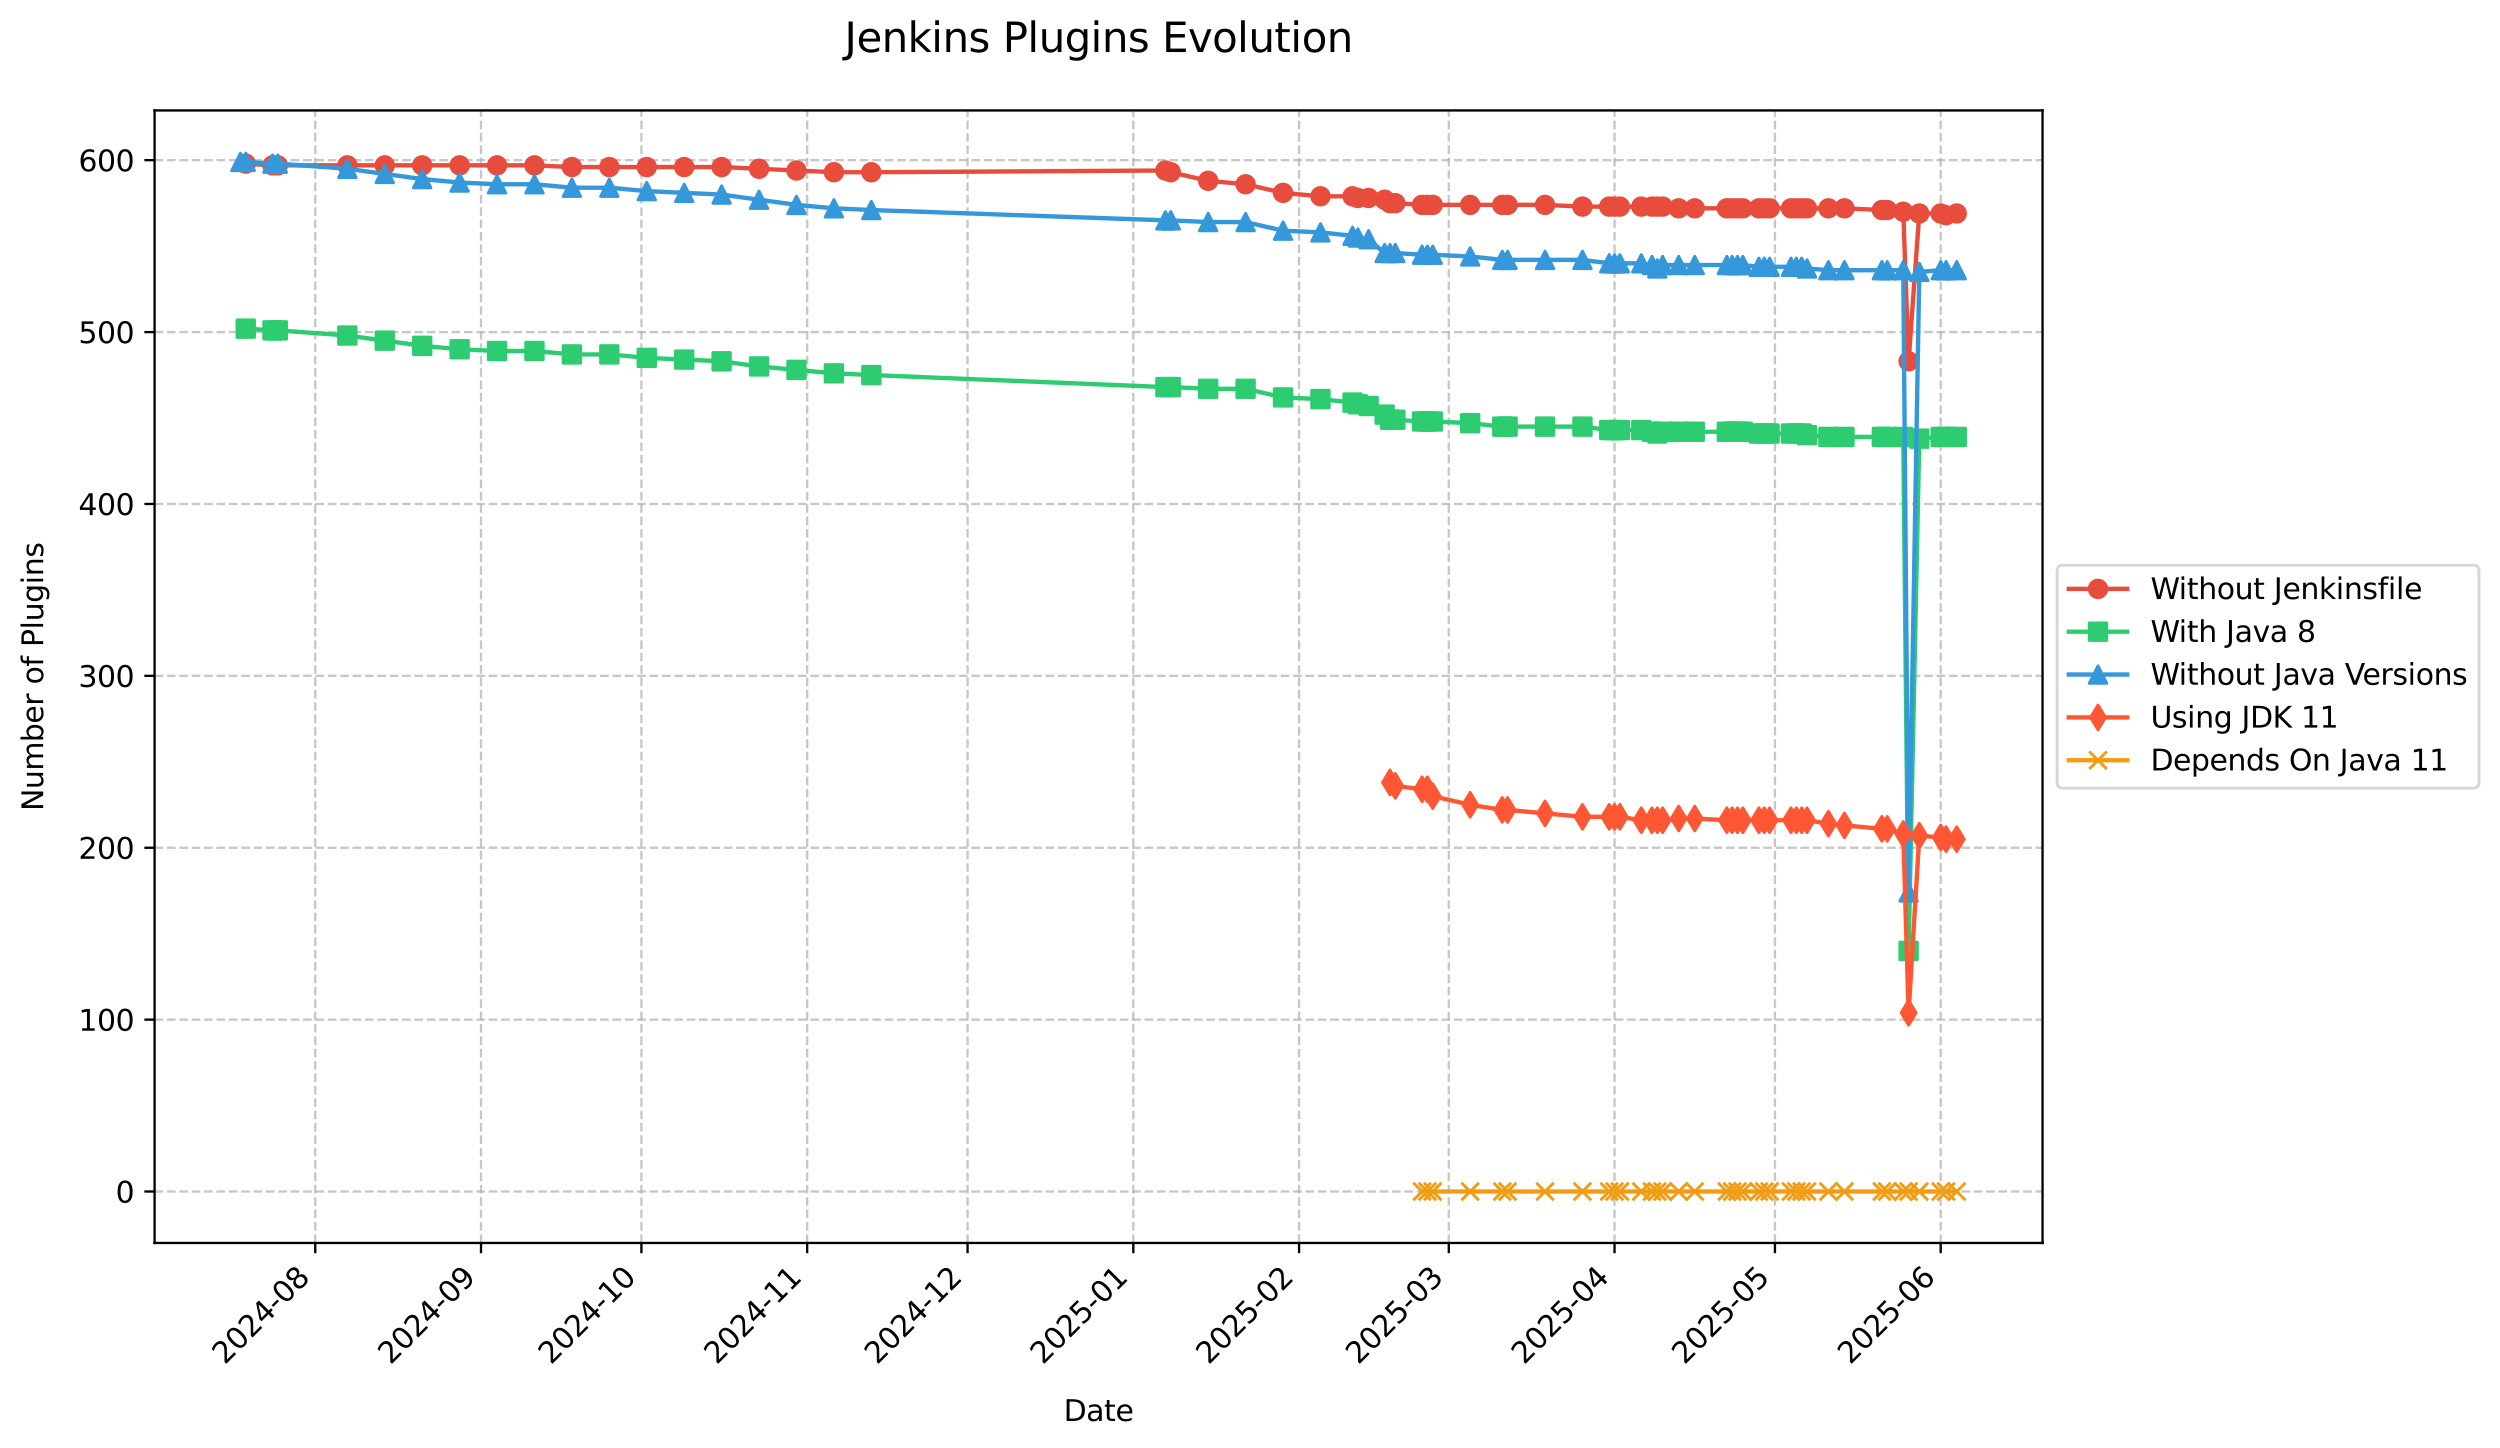 <?xml version="1.0" encoding="utf-8" standalone="no"?>
<!DOCTYPE svg PUBLIC "-//W3C//DTD SVG 1.1//EN"
  "http://www.w3.org/Graphics/SVG/1.1/DTD/svg11.dtd">
<svg xmlns:xlink="http://www.w3.org/1999/xlink" width="856.585pt" height="496.159pt" viewBox="0 0 856.585 496.159" xmlns="http://www.w3.org/2000/svg" version="1.1">
 <defs>
  <style type="text/css">*{stroke-linejoin: round; stroke-linecap: butt}</style>
 </defs>
 <g id="figure_1">
  <g id="patch_1">
   <path d="M 0 496.159 
L 856.585 496.159 
L 856.585 0 
L 0 0 
z
" style="fill: #ffffff"/>
  </g>
  <g id="axes_1">
   <g id="patch_2">
    <path d="M 52.966 425.892 
L 699.846 425.892 
L 699.846 37.838 
L 52.966 37.838 
z
" style="fill: #ffffff"/>
   </g>
   <g id="matplotlib.axis_1">
    <g id="xtick_1">
     <g id="line2d_1">
      <path d="M 108.017 425.892 
L 108.017 37.838 
" clip-path="url(#pb2ef810a3f)" style="fill: none; stroke-dasharray: 2.96,1.28; stroke-dashoffset: 0; stroke: #b0b0b0; stroke-opacity: 0.7; stroke-width: 0.8"/>
     </g>
     <g id="line2d_2">
      <defs>
       <path id="md05190926a" d="M 0 0 
L 0 3.5 
" style="stroke: #000000; stroke-width: 0.8"/>
      </defs>
      <g>
       <use xlink:href="#md05190926a" x="108.017" y="425.892" style="stroke: #000000; stroke-width: 0.8"/>
      </g>
     </g>
     <g id="text_1">
      <!-- 2024-08 -->
      <g transform="translate(77.002 467.81) rotate(-45) scale(0.1 -0.1)">
       <defs>
        <path id="DejaVuSans-32" d="M 1228 531 
L 3431 531 
L 3431 0 
L 469 0 
L 469 531 
Q 828 903 1448 1529 
Q 2069 2156 2228 2338 
Q 2531 2678 2651 2914 
Q 2772 3150 2772 3378 
Q 2772 3750 2511 3984 
Q 2250 4219 1831 4219 
Q 1534 4219 1204 4116 
Q 875 4013 500 3803 
L 500 4441 
Q 881 4594 1212 4672 
Q 1544 4750 1819 4750 
Q 2544 4750 2975 4387 
Q 3406 4025 3406 3419 
Q 3406 3131 3298 2873 
Q 3191 2616 2906 2266 
Q 2828 2175 2409 1742 
Q 1991 1309 1228 531 
z
" transform="scale(0.016)"/>
        <path id="DejaVuSans-30" d="M 2034 4250 
Q 1547 4250 1301 3770 
Q 1056 3291 1056 2328 
Q 1056 1369 1301 889 
Q 1547 409 2034 409 
Q 2525 409 2770 889 
Q 3016 1369 3016 2328 
Q 3016 3291 2770 3770 
Q 2525 4250 2034 4250 
z
M 2034 4750 
Q 2819 4750 3233 4129 
Q 3647 3509 3647 2328 
Q 3647 1150 3233 529 
Q 2819 -91 2034 -91 
Q 1250 -91 836 529 
Q 422 1150 422 2328 
Q 422 3509 836 4129 
Q 1250 4750 2034 4750 
z
" transform="scale(0.016)"/>
        <path id="DejaVuSans-34" d="M 2419 4116 
L 825 1625 
L 2419 1625 
L 2419 4116 
z
M 2253 4666 
L 3047 4666 
L 3047 1625 
L 3713 1625 
L 3713 1100 
L 3047 1100 
L 3047 0 
L 2419 0 
L 2419 1100 
L 313 1100 
L 313 1709 
L 2253 4666 
z
" transform="scale(0.016)"/>
        <path id="DejaVuSans-2d" d="M 313 2009 
L 1997 2009 
L 1997 1497 
L 313 1497 
L 313 2009 
z
" transform="scale(0.016)"/>
        <path id="DejaVuSans-38" d="M 2034 2216 
Q 1584 2216 1326 1975 
Q 1069 1734 1069 1313 
Q 1069 891 1326 650 
Q 1584 409 2034 409 
Q 2484 409 2743 651 
Q 3003 894 3003 1313 
Q 3003 1734 2745 1975 
Q 2488 2216 2034 2216 
z
M 1403 2484 
Q 997 2584 770 2862 
Q 544 3141 544 3541 
Q 544 4100 942 4425 
Q 1341 4750 2034 4750 
Q 2731 4750 3128 4425 
Q 3525 4100 3525 3541 
Q 3525 3141 3298 2862 
Q 3072 2584 2669 2484 
Q 3125 2378 3379 2068 
Q 3634 1759 3634 1313 
Q 3634 634 3220 271 
Q 2806 -91 2034 -91 
Q 1263 -91 848 271 
Q 434 634 434 1313 
Q 434 1759 690 2068 
Q 947 2378 1403 2484 
z
M 1172 3481 
Q 1172 3119 1398 2916 
Q 1625 2713 2034 2713 
Q 2441 2713 2670 2916 
Q 2900 3119 2900 3481 
Q 2900 3844 2670 4047 
Q 2441 4250 2034 4250 
Q 1625 4250 1398 4047 
Q 1172 3844 1172 3481 
z
" transform="scale(0.016)"/>
       </defs>
       <use xlink:href="#DejaVuSans-32"/>
       <use xlink:href="#DejaVuSans-30" x="63.623"/>
       <use xlink:href="#DejaVuSans-32" x="127.246"/>
       <use xlink:href="#DejaVuSans-34" x="190.869"/>
       <use xlink:href="#DejaVuSans-2d" x="254.492"/>
       <use xlink:href="#DejaVuSans-30" x="290.576"/>
       <use xlink:href="#DejaVuSans-38" x="354.199"/>
      </g>
     </g>
    </g>
    <g id="xtick_2">
     <g id="line2d_3">
      <path d="M 164.809 425.892 
L 164.809 37.838 
" clip-path="url(#pb2ef810a3f)" style="fill: none; stroke-dasharray: 2.96,1.28; stroke-dashoffset: 0; stroke: #b0b0b0; stroke-opacity: 0.7; stroke-width: 0.8"/>
     </g>
     <g id="line2d_4">
      <g>
       <use xlink:href="#md05190926a" x="164.809" y="425.892" style="stroke: #000000; stroke-width: 0.8"/>
      </g>
     </g>
     <g id="text_2">
      <!-- 2024-09 -->
      <g transform="translate(133.794 467.81) rotate(-45) scale(0.1 -0.1)">
       <defs>
        <path id="DejaVuSans-39" d="M 703 97 
L 703 672 
Q 941 559 1184 500 
Q 1428 441 1663 441 
Q 2288 441 2617 861 
Q 2947 1281 2994 2138 
Q 2813 1869 2534 1725 
Q 2256 1581 1919 1581 
Q 1219 1581 811 2004 
Q 403 2428 403 3163 
Q 403 3881 828 4315 
Q 1253 4750 1959 4750 
Q 2769 4750 3195 4129 
Q 3622 3509 3622 2328 
Q 3622 1225 3098 567 
Q 2575 -91 1691 -91 
Q 1453 -91 1209 -44 
Q 966 3 703 97 
z
M 1959 2075 
Q 2384 2075 2632 2365 
Q 2881 2656 2881 3163 
Q 2881 3666 2632 3958 
Q 2384 4250 1959 4250 
Q 1534 4250 1286 3958 
Q 1038 3666 1038 3163 
Q 1038 2656 1286 2365 
Q 1534 2075 1959 2075 
z
" transform="scale(0.016)"/>
       </defs>
       <use xlink:href="#DejaVuSans-32"/>
       <use xlink:href="#DejaVuSans-30" x="63.623"/>
       <use xlink:href="#DejaVuSans-32" x="127.246"/>
       <use xlink:href="#DejaVuSans-34" x="190.869"/>
       <use xlink:href="#DejaVuSans-2d" x="254.492"/>
       <use xlink:href="#DejaVuSans-30" x="290.576"/>
       <use xlink:href="#DejaVuSans-39" x="354.199"/>
      </g>
     </g>
    </g>
    <g id="xtick_3">
     <g id="line2d_5">
      <path d="M 219.769 425.892 
L 219.769 37.838 
" clip-path="url(#pb2ef810a3f)" style="fill: none; stroke-dasharray: 2.96,1.28; stroke-dashoffset: 0; stroke: #b0b0b0; stroke-opacity: 0.7; stroke-width: 0.8"/>
     </g>
     <g id="line2d_6">
      <g>
       <use xlink:href="#md05190926a" x="219.769" y="425.892" style="stroke: #000000; stroke-width: 0.8"/>
      </g>
     </g>
     <g id="text_3">
      <!-- 2024-10 -->
      <g transform="translate(188.754 467.81) rotate(-45) scale(0.1 -0.1)">
       <defs>
        <path id="DejaVuSans-31" d="M 794 531 
L 1825 531 
L 1825 4091 
L 703 3866 
L 703 4441 
L 1819 4666 
L 2450 4666 
L 2450 531 
L 3481 531 
L 3481 0 
L 794 0 
L 794 531 
z
" transform="scale(0.016)"/>
       </defs>
       <use xlink:href="#DejaVuSans-32"/>
       <use xlink:href="#DejaVuSans-30" x="63.623"/>
       <use xlink:href="#DejaVuSans-32" x="127.246"/>
       <use xlink:href="#DejaVuSans-34" x="190.869"/>
       <use xlink:href="#DejaVuSans-2d" x="254.492"/>
       <use xlink:href="#DejaVuSans-31" x="290.576"/>
       <use xlink:href="#DejaVuSans-30" x="354.199"/>
      </g>
     </g>
    </g>
    <g id="xtick_4">
     <g id="line2d_7">
      <path d="M 276.562 425.892 
L 276.562 37.838 
" clip-path="url(#pb2ef810a3f)" style="fill: none; stroke-dasharray: 2.96,1.28; stroke-dashoffset: 0; stroke: #b0b0b0; stroke-opacity: 0.7; stroke-width: 0.8"/>
     </g>
     <g id="line2d_8">
      <g>
       <use xlink:href="#md05190926a" x="276.562" y="425.892" style="stroke: #000000; stroke-width: 0.8"/>
      </g>
     </g>
     <g id="text_4">
      <!-- 2024-11 -->
      <g transform="translate(245.546 467.81) rotate(-45) scale(0.1 -0.1)">
       <use xlink:href="#DejaVuSans-32"/>
       <use xlink:href="#DejaVuSans-30" x="63.623"/>
       <use xlink:href="#DejaVuSans-32" x="127.246"/>
       <use xlink:href="#DejaVuSans-34" x="190.869"/>
       <use xlink:href="#DejaVuSans-2d" x="254.492"/>
       <use xlink:href="#DejaVuSans-31" x="290.576"/>
       <use xlink:href="#DejaVuSans-31" x="354.199"/>
      </g>
     </g>
    </g>
    <g id="xtick_5">
     <g id="line2d_9">
      <path d="M 331.522 425.892 
L 331.522 37.838 
" clip-path="url(#pb2ef810a3f)" style="fill: none; stroke-dasharray: 2.96,1.28; stroke-dashoffset: 0; stroke: #b0b0b0; stroke-opacity: 0.7; stroke-width: 0.8"/>
     </g>
     <g id="line2d_10">
      <g>
       <use xlink:href="#md05190926a" x="331.522" y="425.892" style="stroke: #000000; stroke-width: 0.8"/>
      </g>
     </g>
     <g id="text_5">
      <!-- 2024-12 -->
      <g transform="translate(300.506 467.81) rotate(-45) scale(0.1 -0.1)">
       <use xlink:href="#DejaVuSans-32"/>
       <use xlink:href="#DejaVuSans-30" x="63.623"/>
       <use xlink:href="#DejaVuSans-32" x="127.246"/>
       <use xlink:href="#DejaVuSans-34" x="190.869"/>
       <use xlink:href="#DejaVuSans-2d" x="254.492"/>
       <use xlink:href="#DejaVuSans-31" x="290.576"/>
       <use xlink:href="#DejaVuSans-32" x="354.199"/>
      </g>
     </g>
    </g>
    <g id="xtick_6">
     <g id="line2d_11">
      <path d="M 388.314 425.892 
L 388.314 37.838 
" clip-path="url(#pb2ef810a3f)" style="fill: none; stroke-dasharray: 2.96,1.28; stroke-dashoffset: 0; stroke: #b0b0b0; stroke-opacity: 0.7; stroke-width: 0.8"/>
     </g>
     <g id="line2d_12">
      <g>
       <use xlink:href="#md05190926a" x="388.314" y="425.892" style="stroke: #000000; stroke-width: 0.8"/>
      </g>
     </g>
     <g id="text_6">
      <!-- 2025-01 -->
      <g transform="translate(357.298 467.81) rotate(-45) scale(0.1 -0.1)">
       <defs>
        <path id="DejaVuSans-35" d="M 691 4666 
L 3169 4666 
L 3169 4134 
L 1269 4134 
L 1269 2991 
Q 1406 3038 1543 3061 
Q 1681 3084 1819 3084 
Q 2600 3084 3056 2656 
Q 3513 2228 3513 1497 
Q 3513 744 3044 326 
Q 2575 -91 1722 -91 
Q 1428 -91 1123 -41 
Q 819 9 494 109 
L 494 744 
Q 775 591 1075 516 
Q 1375 441 1709 441 
Q 2250 441 2565 725 
Q 2881 1009 2881 1497 
Q 2881 1984 2565 2268 
Q 2250 2553 1709 2553 
Q 1456 2553 1204 2497 
Q 953 2441 691 2322 
L 691 4666 
z
" transform="scale(0.016)"/>
       </defs>
       <use xlink:href="#DejaVuSans-32"/>
       <use xlink:href="#DejaVuSans-30" x="63.623"/>
       <use xlink:href="#DejaVuSans-32" x="127.246"/>
       <use xlink:href="#DejaVuSans-35" x="190.869"/>
       <use xlink:href="#DejaVuSans-2d" x="254.492"/>
       <use xlink:href="#DejaVuSans-30" x="290.576"/>
       <use xlink:href="#DejaVuSans-31" x="354.199"/>
      </g>
     </g>
    </g>
    <g id="xtick_7">
     <g id="line2d_13">
      <path d="M 445.106 425.892 
L 445.106 37.838 
" clip-path="url(#pb2ef810a3f)" style="fill: none; stroke-dasharray: 2.96,1.28; stroke-dashoffset: 0; stroke: #b0b0b0; stroke-opacity: 0.7; stroke-width: 0.8"/>
     </g>
     <g id="line2d_14">
      <g>
       <use xlink:href="#md05190926a" x="445.106" y="425.892" style="stroke: #000000; stroke-width: 0.8"/>
      </g>
     </g>
     <g id="text_7">
      <!-- 2025-02 -->
      <g transform="translate(414.09 467.81) rotate(-45) scale(0.1 -0.1)">
       <use xlink:href="#DejaVuSans-32"/>
       <use xlink:href="#DejaVuSans-30" x="63.623"/>
       <use xlink:href="#DejaVuSans-32" x="127.246"/>
       <use xlink:href="#DejaVuSans-35" x="190.869"/>
       <use xlink:href="#DejaVuSans-2d" x="254.492"/>
       <use xlink:href="#DejaVuSans-30" x="290.576"/>
       <use xlink:href="#DejaVuSans-32" x="354.199"/>
      </g>
     </g>
    </g>
    <g id="xtick_8">
     <g id="line2d_15">
      <path d="M 496.402 425.892 
L 496.402 37.838 
" clip-path="url(#pb2ef810a3f)" style="fill: none; stroke-dasharray: 2.96,1.28; stroke-dashoffset: 0; stroke: #b0b0b0; stroke-opacity: 0.7; stroke-width: 0.8"/>
     </g>
     <g id="line2d_16">
      <g>
       <use xlink:href="#md05190926a" x="496.402" y="425.892" style="stroke: #000000; stroke-width: 0.8"/>
      </g>
     </g>
     <g id="text_8">
      <!-- 2025-03 -->
      <g transform="translate(465.386 467.81) rotate(-45) scale(0.1 -0.1)">
       <defs>
        <path id="DejaVuSans-33" d="M 2597 2516 
Q 3050 2419 3304 2112 
Q 3559 1806 3559 1356 
Q 3559 666 3084 287 
Q 2609 -91 1734 -91 
Q 1441 -91 1130 -33 
Q 819 25 488 141 
L 488 750 
Q 750 597 1062 519 
Q 1375 441 1716 441 
Q 2309 441 2620 675 
Q 2931 909 2931 1356 
Q 2931 1769 2642 2001 
Q 2353 2234 1838 2234 
L 1294 2234 
L 1294 2753 
L 1863 2753 
Q 2328 2753 2575 2939 
Q 2822 3125 2822 3475 
Q 2822 3834 2567 4026 
Q 2313 4219 1838 4219 
Q 1578 4219 1281 4162 
Q 984 4106 628 3988 
L 628 4550 
Q 988 4650 1302 4700 
Q 1616 4750 1894 4750 
Q 2613 4750 3031 4423 
Q 3450 4097 3450 3541 
Q 3450 3153 3228 2886 
Q 3006 2619 2597 2516 
z
" transform="scale(0.016)"/>
       </defs>
       <use xlink:href="#DejaVuSans-32"/>
       <use xlink:href="#DejaVuSans-30" x="63.623"/>
       <use xlink:href="#DejaVuSans-32" x="127.246"/>
       <use xlink:href="#DejaVuSans-35" x="190.869"/>
       <use xlink:href="#DejaVuSans-2d" x="254.492"/>
       <use xlink:href="#DejaVuSans-30" x="290.576"/>
       <use xlink:href="#DejaVuSans-33" x="354.199"/>
      </g>
     </g>
    </g>
    <g id="xtick_9">
     <g id="line2d_17">
      <path d="M 553.194 425.892 
L 553.194 37.838 
" clip-path="url(#pb2ef810a3f)" style="fill: none; stroke-dasharray: 2.96,1.28; stroke-dashoffset: 0; stroke: #b0b0b0; stroke-opacity: 0.7; stroke-width: 0.8"/>
     </g>
     <g id="line2d_18">
      <g>
       <use xlink:href="#md05190926a" x="553.194" y="425.892" style="stroke: #000000; stroke-width: 0.8"/>
      </g>
     </g>
     <g id="text_9">
      <!-- 2025-04 -->
      <g transform="translate(522.178 467.81) rotate(-45) scale(0.1 -0.1)">
       <use xlink:href="#DejaVuSans-32"/>
       <use xlink:href="#DejaVuSans-30" x="63.623"/>
       <use xlink:href="#DejaVuSans-32" x="127.246"/>
       <use xlink:href="#DejaVuSans-35" x="190.869"/>
       <use xlink:href="#DejaVuSans-2d" x="254.492"/>
       <use xlink:href="#DejaVuSans-30" x="290.576"/>
       <use xlink:href="#DejaVuSans-34" x="354.199"/>
      </g>
     </g>
    </g>
    <g id="xtick_10">
     <g id="line2d_19">
      <path d="M 608.154 425.892 
L 608.154 37.838 
" clip-path="url(#pb2ef810a3f)" style="fill: none; stroke-dasharray: 2.96,1.28; stroke-dashoffset: 0; stroke: #b0b0b0; stroke-opacity: 0.7; stroke-width: 0.8"/>
     </g>
     <g id="line2d_20">
      <g>
       <use xlink:href="#md05190926a" x="608.154" y="425.892" style="stroke: #000000; stroke-width: 0.8"/>
      </g>
     </g>
     <g id="text_10">
      <!-- 2025-05 -->
      <g transform="translate(577.138 467.81) rotate(-45) scale(0.1 -0.1)">
       <use xlink:href="#DejaVuSans-32"/>
       <use xlink:href="#DejaVuSans-30" x="63.623"/>
       <use xlink:href="#DejaVuSans-32" x="127.246"/>
       <use xlink:href="#DejaVuSans-35" x="190.869"/>
       <use xlink:href="#DejaVuSans-2d" x="254.492"/>
       <use xlink:href="#DejaVuSans-30" x="290.576"/>
       <use xlink:href="#DejaVuSans-35" x="354.199"/>
      </g>
     </g>
    </g>
    <g id="xtick_11">
     <g id="line2d_21">
      <path d="M 664.946 425.892 
L 664.946 37.838 
" clip-path="url(#pb2ef810a3f)" style="fill: none; stroke-dasharray: 2.96,1.28; stroke-dashoffset: 0; stroke: #b0b0b0; stroke-opacity: 0.7; stroke-width: 0.8"/>
     </g>
     <g id="line2d_22">
      <g>
       <use xlink:href="#md05190926a" x="664.946" y="425.892" style="stroke: #000000; stroke-width: 0.8"/>
      </g>
     </g>
     <g id="text_11">
      <!-- 2025-06 -->
      <g transform="translate(633.931 467.81) rotate(-45) scale(0.1 -0.1)">
       <defs>
        <path id="DejaVuSans-36" d="M 2113 2584 
Q 1688 2584 1439 2293 
Q 1191 2003 1191 1497 
Q 1191 994 1439 701 
Q 1688 409 2113 409 
Q 2538 409 2786 701 
Q 3034 994 3034 1497 
Q 3034 2003 2786 2293 
Q 2538 2584 2113 2584 
z
M 3366 4563 
L 3366 3988 
Q 3128 4100 2886 4159 
Q 2644 4219 2406 4219 
Q 1781 4219 1451 3797 
Q 1122 3375 1075 2522 
Q 1259 2794 1537 2939 
Q 1816 3084 2150 3084 
Q 2853 3084 3261 2657 
Q 3669 2231 3669 1497 
Q 3669 778 3244 343 
Q 2819 -91 2113 -91 
Q 1303 -91 875 529 
Q 447 1150 447 2328 
Q 447 3434 972 4092 
Q 1497 4750 2381 4750 
Q 2619 4750 2861 4703 
Q 3103 4656 3366 4563 
z
" transform="scale(0.016)"/>
       </defs>
       <use xlink:href="#DejaVuSans-32"/>
       <use xlink:href="#DejaVuSans-30" x="63.623"/>
       <use xlink:href="#DejaVuSans-32" x="127.246"/>
       <use xlink:href="#DejaVuSans-35" x="190.869"/>
       <use xlink:href="#DejaVuSans-2d" x="254.492"/>
       <use xlink:href="#DejaVuSans-30" x="290.576"/>
       <use xlink:href="#DejaVuSans-36" x="354.199"/>
      </g>
     </g>
    </g>
    <g id="text_12">
     <!-- Date -->
     <g transform="translate(364.455 486.879) scale(0.1 -0.1)">
      <defs>
       <path id="DejaVuSans-44" d="M 1259 4147 
L 1259 519 
L 2022 519 
Q 2988 519 3436 956 
Q 3884 1394 3884 2338 
Q 3884 3275 3436 3711 
Q 2988 4147 2022 4147 
L 1259 4147 
z
M 628 4666 
L 1925 4666 
Q 3281 4666 3915 4102 
Q 4550 3538 4550 2338 
Q 4550 1131 3912 565 
Q 3275 0 1925 0 
L 628 0 
L 628 4666 
z
" transform="scale(0.016)"/>
       <path id="DejaVuSans-61" d="M 2194 1759 
Q 1497 1759 1228 1600 
Q 959 1441 959 1056 
Q 959 750 1161 570 
Q 1363 391 1709 391 
Q 2188 391 2477 730 
Q 2766 1069 2766 1631 
L 2766 1759 
L 2194 1759 
z
M 3341 1997 
L 3341 0 
L 2766 0 
L 2766 531 
Q 2569 213 2275 61 
Q 1981 -91 1556 -91 
Q 1019 -91 701 211 
Q 384 513 384 1019 
Q 384 1609 779 1909 
Q 1175 2209 1959 2209 
L 2766 2209 
L 2766 2266 
Q 2766 2663 2505 2880 
Q 2244 3097 1772 3097 
Q 1472 3097 1187 3025 
Q 903 2953 641 2809 
L 641 3341 
Q 956 3463 1253 3523 
Q 1550 3584 1831 3584 
Q 2591 3584 2966 3190 
Q 3341 2797 3341 1997 
z
" transform="scale(0.016)"/>
       <path id="DejaVuSans-74" d="M 1172 4494 
L 1172 3500 
L 2356 3500 
L 2356 3053 
L 1172 3053 
L 1172 1153 
Q 1172 725 1289 603 
Q 1406 481 1766 481 
L 2356 481 
L 2356 0 
L 1766 0 
Q 1100 0 847 248 
Q 594 497 594 1153 
L 594 3053 
L 172 3053 
L 172 3500 
L 594 3500 
L 594 4494 
L 1172 4494 
z
" transform="scale(0.016)"/>
       <path id="DejaVuSans-65" d="M 3597 1894 
L 3597 1613 
L 953 1613 
Q 991 1019 1311 708 
Q 1631 397 2203 397 
Q 2534 397 2845 478 
Q 3156 559 3463 722 
L 3463 178 
Q 3153 47 2828 -22 
Q 2503 -91 2169 -91 
Q 1331 -91 842 396 
Q 353 884 353 1716 
Q 353 2575 817 3079 
Q 1281 3584 2069 3584 
Q 2775 3584 3186 3129 
Q 3597 2675 3597 1894 
z
M 3022 2063 
Q 3016 2534 2758 2815 
Q 2500 3097 2075 3097 
Q 1594 3097 1305 2825 
Q 1016 2553 972 2059 
L 3022 2063 
z
" transform="scale(0.016)"/>
      </defs>
      <use xlink:href="#DejaVuSans-44"/>
      <use xlink:href="#DejaVuSans-61" x="77.002"/>
      <use xlink:href="#DejaVuSans-74" x="138.281"/>
      <use xlink:href="#DejaVuSans-65" x="177.49"/>
     </g>
    </g>
   </g>
   <g id="matplotlib.axis_2">
    <g id="ytick_1">
     <g id="line2d_23">
      <path d="M 52.966 408.253 
L 699.846 408.253 
" clip-path="url(#pb2ef810a3f)" style="fill: none; stroke-dasharray: 2.96,1.28; stroke-dashoffset: 0; stroke: #b0b0b0; stroke-opacity: 0.7; stroke-width: 0.8"/>
     </g>
     <g id="line2d_24">
      <defs>
       <path id="m986197de51" d="M 0 0 
L -3.5 0 
" style="stroke: #000000; stroke-width: 0.8"/>
      </defs>
      <g>
       <use xlink:href="#m986197de51" x="52.966" y="408.253" style="stroke: #000000; stroke-width: 0.8"/>
      </g>
     </g>
     <g id="text_13">
      <!-- 0 -->
      <g transform="translate(39.603 412.053) scale(0.1 -0.1)">
       <use xlink:href="#DejaVuSans-30"/>
      </g>
     </g>
    </g>
    <g id="ytick_2">
     <g id="line2d_25">
      <path d="M 52.966 349.359 
L 699.846 349.359 
" clip-path="url(#pb2ef810a3f)" style="fill: none; stroke-dasharray: 2.96,1.28; stroke-dashoffset: 0; stroke: #b0b0b0; stroke-opacity: 0.7; stroke-width: 0.8"/>
     </g>
     <g id="line2d_26">
      <g>
       <use xlink:href="#m986197de51" x="52.966" y="349.359" style="stroke: #000000; stroke-width: 0.8"/>
      </g>
     </g>
     <g id="text_14">
      <!-- 100 -->
      <g transform="translate(26.878 353.158) scale(0.1 -0.1)">
       <use xlink:href="#DejaVuSans-31"/>
       <use xlink:href="#DejaVuSans-30" x="63.623"/>
       <use xlink:href="#DejaVuSans-30" x="127.246"/>
      </g>
     </g>
    </g>
    <g id="ytick_3">
     <g id="line2d_27">
      <path d="M 52.966 290.465 
L 699.846 290.465 
" clip-path="url(#pb2ef810a3f)" style="fill: none; stroke-dasharray: 2.96,1.28; stroke-dashoffset: 0; stroke: #b0b0b0; stroke-opacity: 0.7; stroke-width: 0.8"/>
     </g>
     <g id="line2d_28">
      <g>
       <use xlink:href="#m986197de51" x="52.966" y="290.465" style="stroke: #000000; stroke-width: 0.8"/>
      </g>
     </g>
     <g id="text_15">
      <!-- 200 -->
      <g transform="translate(26.878 294.264) scale(0.1 -0.1)">
       <use xlink:href="#DejaVuSans-32"/>
       <use xlink:href="#DejaVuSans-30" x="63.623"/>
       <use xlink:href="#DejaVuSans-30" x="127.246"/>
      </g>
     </g>
    </g>
    <g id="ytick_4">
     <g id="line2d_29">
      <path d="M 52.966 231.571 
L 699.846 231.571 
" clip-path="url(#pb2ef810a3f)" style="fill: none; stroke-dasharray: 2.96,1.28; stroke-dashoffset: 0; stroke: #b0b0b0; stroke-opacity: 0.7; stroke-width: 0.8"/>
     </g>
     <g id="line2d_30">
      <g>
       <use xlink:href="#m986197de51" x="52.966" y="231.571" style="stroke: #000000; stroke-width: 0.8"/>
      </g>
     </g>
     <g id="text_16">
      <!-- 300 -->
      <g transform="translate(26.878 235.37) scale(0.1 -0.1)">
       <use xlink:href="#DejaVuSans-33"/>
       <use xlink:href="#DejaVuSans-30" x="63.623"/>
       <use xlink:href="#DejaVuSans-30" x="127.246"/>
      </g>
     </g>
    </g>
    <g id="ytick_5">
     <g id="line2d_31">
      <path d="M 52.966 172.676 
L 699.846 172.676 
" clip-path="url(#pb2ef810a3f)" style="fill: none; stroke-dasharray: 2.96,1.28; stroke-dashoffset: 0; stroke: #b0b0b0; stroke-opacity: 0.7; stroke-width: 0.8"/>
     </g>
     <g id="line2d_32">
      <g>
       <use xlink:href="#m986197de51" x="52.966" y="172.676" style="stroke: #000000; stroke-width: 0.8"/>
      </g>
     </g>
     <g id="text_17">
      <!-- 400 -->
      <g transform="translate(26.878 176.476) scale(0.1 -0.1)">
       <use xlink:href="#DejaVuSans-34"/>
       <use xlink:href="#DejaVuSans-30" x="63.623"/>
       <use xlink:href="#DejaVuSans-30" x="127.246"/>
      </g>
     </g>
    </g>
    <g id="ytick_6">
     <g id="line2d_33">
      <path d="M 52.966 113.782 
L 699.846 113.782 
" clip-path="url(#pb2ef810a3f)" style="fill: none; stroke-dasharray: 2.96,1.28; stroke-dashoffset: 0; stroke: #b0b0b0; stroke-opacity: 0.7; stroke-width: 0.8"/>
     </g>
     <g id="line2d_34">
      <g>
       <use xlink:href="#m986197de51" x="52.966" y="113.782" style="stroke: #000000; stroke-width: 0.8"/>
      </g>
     </g>
     <g id="text_18">
      <!-- 500 -->
      <g transform="translate(26.878 117.581) scale(0.1 -0.1)">
       <use xlink:href="#DejaVuSans-35"/>
       <use xlink:href="#DejaVuSans-30" x="63.623"/>
       <use xlink:href="#DejaVuSans-30" x="127.246"/>
      </g>
     </g>
    </g>
    <g id="ytick_7">
     <g id="line2d_35">
      <path d="M 52.966 54.888 
L 699.846 54.888 
" clip-path="url(#pb2ef810a3f)" style="fill: none; stroke-dasharray: 2.96,1.28; stroke-dashoffset: 0; stroke: #b0b0b0; stroke-opacity: 0.7; stroke-width: 0.8"/>
     </g>
     <g id="line2d_36">
      <g>
       <use xlink:href="#m986197de51" x="52.966" y="54.888" style="stroke: #000000; stroke-width: 0.8"/>
      </g>
     </g>
     <g id="text_19">
      <!-- 600 -->
      <g transform="translate(26.878 58.687) scale(0.1 -0.1)">
       <use xlink:href="#DejaVuSans-36"/>
       <use xlink:href="#DejaVuSans-30" x="63.623"/>
       <use xlink:href="#DejaVuSans-30" x="127.246"/>
      </g>
     </g>
    </g>
    <g id="text_20">
     <!-- Number of Plugins -->
     <g transform="translate(14.798 277.858) rotate(-90) scale(0.1 -0.1)">
      <defs>
       <path id="DejaVuSans-4e" d="M 628 4666 
L 1478 4666 
L 3547 763 
L 3547 4666 
L 4159 4666 
L 4159 0 
L 3309 0 
L 1241 3903 
L 1241 0 
L 628 0 
L 628 4666 
z
" transform="scale(0.016)"/>
       <path id="DejaVuSans-75" d="M 544 1381 
L 544 3500 
L 1119 3500 
L 1119 1403 
Q 1119 906 1312 657 
Q 1506 409 1894 409 
Q 2359 409 2629 706 
Q 2900 1003 2900 1516 
L 2900 3500 
L 3475 3500 
L 3475 0 
L 2900 0 
L 2900 538 
Q 2691 219 2414 64 
Q 2138 -91 1772 -91 
Q 1169 -91 856 284 
Q 544 659 544 1381 
z
M 1991 3584 
L 1991 3584 
z
" transform="scale(0.016)"/>
       <path id="DejaVuSans-6d" d="M 3328 2828 
Q 3544 3216 3844 3400 
Q 4144 3584 4550 3584 
Q 5097 3584 5394 3201 
Q 5691 2819 5691 2113 
L 5691 0 
L 5113 0 
L 5113 2094 
Q 5113 2597 4934 2840 
Q 4756 3084 4391 3084 
Q 3944 3084 3684 2787 
Q 3425 2491 3425 1978 
L 3425 0 
L 2847 0 
L 2847 2094 
Q 2847 2600 2669 2842 
Q 2491 3084 2119 3084 
Q 1678 3084 1418 2786 
Q 1159 2488 1159 1978 
L 1159 0 
L 581 0 
L 581 3500 
L 1159 3500 
L 1159 2956 
Q 1356 3278 1631 3431 
Q 1906 3584 2284 3584 
Q 2666 3584 2933 3390 
Q 3200 3197 3328 2828 
z
" transform="scale(0.016)"/>
       <path id="DejaVuSans-62" d="M 3116 1747 
Q 3116 2381 2855 2742 
Q 2594 3103 2138 3103 
Q 1681 3103 1420 2742 
Q 1159 2381 1159 1747 
Q 1159 1113 1420 752 
Q 1681 391 2138 391 
Q 2594 391 2855 752 
Q 3116 1113 3116 1747 
z
M 1159 2969 
Q 1341 3281 1617 3432 
Q 1894 3584 2278 3584 
Q 2916 3584 3314 3078 
Q 3713 2572 3713 1747 
Q 3713 922 3314 415 
Q 2916 -91 2278 -91 
Q 1894 -91 1617 61 
Q 1341 213 1159 525 
L 1159 0 
L 581 0 
L 581 4863 
L 1159 4863 
L 1159 2969 
z
" transform="scale(0.016)"/>
       <path id="DejaVuSans-72" d="M 2631 2963 
Q 2534 3019 2420 3045 
Q 2306 3072 2169 3072 
Q 1681 3072 1420 2755 
Q 1159 2438 1159 1844 
L 1159 0 
L 581 0 
L 581 3500 
L 1159 3500 
L 1159 2956 
Q 1341 3275 1631 3429 
Q 1922 3584 2338 3584 
Q 2397 3584 2469 3576 
Q 2541 3569 2628 3553 
L 2631 2963 
z
" transform="scale(0.016)"/>
       <path id="DejaVuSans-20" transform="scale(0.016)"/>
       <path id="DejaVuSans-6f" d="M 1959 3097 
Q 1497 3097 1228 2736 
Q 959 2375 959 1747 
Q 959 1119 1226 758 
Q 1494 397 1959 397 
Q 2419 397 2687 759 
Q 2956 1122 2956 1747 
Q 2956 2369 2687 2733 
Q 2419 3097 1959 3097 
z
M 1959 3584 
Q 2709 3584 3137 3096 
Q 3566 2609 3566 1747 
Q 3566 888 3137 398 
Q 2709 -91 1959 -91 
Q 1206 -91 779 398 
Q 353 888 353 1747 
Q 353 2609 779 3096 
Q 1206 3584 1959 3584 
z
" transform="scale(0.016)"/>
       <path id="DejaVuSans-66" d="M 2375 4863 
L 2375 4384 
L 1825 4384 
Q 1516 4384 1395 4259 
Q 1275 4134 1275 3809 
L 1275 3500 
L 2222 3500 
L 2222 3053 
L 1275 3053 
L 1275 0 
L 697 0 
L 697 3053 
L 147 3053 
L 147 3500 
L 697 3500 
L 697 3744 
Q 697 4328 969 4595 
Q 1241 4863 1831 4863 
L 2375 4863 
z
" transform="scale(0.016)"/>
       <path id="DejaVuSans-50" d="M 1259 4147 
L 1259 2394 
L 2053 2394 
Q 2494 2394 2734 2622 
Q 2975 2850 2975 3272 
Q 2975 3691 2734 3919 
Q 2494 4147 2053 4147 
L 1259 4147 
z
M 628 4666 
L 2053 4666 
Q 2838 4666 3239 4311 
Q 3641 3956 3641 3272 
Q 3641 2581 3239 2228 
Q 2838 1875 2053 1875 
L 1259 1875 
L 1259 0 
L 628 0 
L 628 4666 
z
" transform="scale(0.016)"/>
       <path id="DejaVuSans-6c" d="M 603 4863 
L 1178 4863 
L 1178 0 
L 603 0 
L 603 4863 
z
" transform="scale(0.016)"/>
       <path id="DejaVuSans-67" d="M 2906 1791 
Q 2906 2416 2648 2759 
Q 2391 3103 1925 3103 
Q 1463 3103 1205 2759 
Q 947 2416 947 1791 
Q 947 1169 1205 825 
Q 1463 481 1925 481 
Q 2391 481 2648 825 
Q 2906 1169 2906 1791 
z
M 3481 434 
Q 3481 -459 3084 -895 
Q 2688 -1331 1869 -1331 
Q 1566 -1331 1297 -1286 
Q 1028 -1241 775 -1147 
L 775 -588 
Q 1028 -725 1275 -790 
Q 1522 -856 1778 -856 
Q 2344 -856 2625 -561 
Q 2906 -266 2906 331 
L 2906 616 
Q 2728 306 2450 153 
Q 2172 0 1784 0 
Q 1141 0 747 490 
Q 353 981 353 1791 
Q 353 2603 747 3093 
Q 1141 3584 1784 3584 
Q 2172 3584 2450 3431 
Q 2728 3278 2906 2969 
L 2906 3500 
L 3481 3500 
L 3481 434 
z
" transform="scale(0.016)"/>
       <path id="DejaVuSans-69" d="M 603 3500 
L 1178 3500 
L 1178 0 
L 603 0 
L 603 3500 
z
M 603 4863 
L 1178 4863 
L 1178 4134 
L 603 4134 
L 603 4863 
z
" transform="scale(0.016)"/>
       <path id="DejaVuSans-6e" d="M 3513 2113 
L 3513 0 
L 2938 0 
L 2938 2094 
Q 2938 2591 2744 2837 
Q 2550 3084 2163 3084 
Q 1697 3084 1428 2787 
Q 1159 2491 1159 1978 
L 1159 0 
L 581 0 
L 581 3500 
L 1159 3500 
L 1159 2956 
Q 1366 3272 1645 3428 
Q 1925 3584 2291 3584 
Q 2894 3584 3203 3211 
Q 3513 2838 3513 2113 
z
" transform="scale(0.016)"/>
       <path id="DejaVuSans-73" d="M 2834 3397 
L 2834 2853 
Q 2591 2978 2328 3040 
Q 2066 3103 1784 3103 
Q 1356 3103 1142 2972 
Q 928 2841 928 2578 
Q 928 2378 1081 2264 
Q 1234 2150 1697 2047 
L 1894 2003 
Q 2506 1872 2764 1633 
Q 3022 1394 3022 966 
Q 3022 478 2636 193 
Q 2250 -91 1575 -91 
Q 1294 -91 989 -36 
Q 684 19 347 128 
L 347 722 
Q 666 556 975 473 
Q 1284 391 1588 391 
Q 1994 391 2212 530 
Q 2431 669 2431 922 
Q 2431 1156 2273 1281 
Q 2116 1406 1581 1522 
L 1381 1569 
Q 847 1681 609 1914 
Q 372 2147 372 2553 
Q 372 3047 722 3315 
Q 1072 3584 1716 3584 
Q 2034 3584 2315 3537 
Q 2597 3491 2834 3397 
z
" transform="scale(0.016)"/>
      </defs>
      <use xlink:href="#DejaVuSans-4e"/>
      <use xlink:href="#DejaVuSans-75" x="74.805"/>
      <use xlink:href="#DejaVuSans-6d" x="138.184"/>
      <use xlink:href="#DejaVuSans-62" x="235.596"/>
      <use xlink:href="#DejaVuSans-65" x="299.072"/>
      <use xlink:href="#DejaVuSans-72" x="360.596"/>
      <use xlink:href="#DejaVuSans-20" x="401.709"/>
      <use xlink:href="#DejaVuSans-6f" x="433.496"/>
      <use xlink:href="#DejaVuSans-66" x="494.678"/>
      <use xlink:href="#DejaVuSans-20" x="529.883"/>
      <use xlink:href="#DejaVuSans-50" x="561.67"/>
      <use xlink:href="#DejaVuSans-6c" x="621.973"/>
      <use xlink:href="#DejaVuSans-75" x="649.756"/>
      <use xlink:href="#DejaVuSans-67" x="713.135"/>
      <use xlink:href="#DejaVuSans-69" x="776.611"/>
      <use xlink:href="#DejaVuSans-6e" x="804.395"/>
      <use xlink:href="#DejaVuSans-73" x="867.773"/>
     </g>
    </g>
   </g>
   <g id="line2d_37">
    <path d="M 84.201 56.066 
L 93.361 56.655 
L 95.193 56.655 
L 119.009 56.655 
L 131.833 56.655 
L 144.657 56.655 
L 157.481 56.655 
L 170.305 56.655 
L 183.129 56.655 
L 195.953 57.243 
L 208.777 57.243 
L 221.601 57.243 
L 234.425 57.243 
L 247.249 57.243 
L 260.073 57.832 
L 272.897 58.421 
L 285.722 59.01 
L 298.546 59.01 
L 399.306 58.421 
L 401.138 59.01 
L 413.962 61.955 
L 426.786 63.133 
L 439.61 66.078 
L 452.434 67.256 
L 463.426 67.256 
L 465.258 67.844 
L 468.922 67.844 
L 474.418 68.433 
L 476.25 69.611 
L 478.082 69.611 
L 487.242 70.2 
L 489.074 70.2 
L 490.906 70.2 
L 503.73 70.2 
L 514.722 70.2 
L 516.554 70.2 
L 529.378 70.2 
L 542.202 70.789 
L 551.362 70.789 
L 553.194 70.789 
L 555.026 70.789 
L 562.354 70.789 
L 566.018 70.789 
L 567.85 70.789 
L 569.682 70.789 
L 575.178 71.378 
L 580.674 71.378 
L 591.666 71.378 
L 593.498 71.378 
L 595.33 71.378 
L 597.162 71.378 
L 602.658 71.378 
L 604.49 71.378 
L 606.322 71.378 
L 613.65 71.378 
L 615.482 71.378 
L 617.314 71.378 
L 619.146 71.378 
L 626.474 71.378 
L 631.97 71.378 
L 644.794 71.967 
L 646.626 71.967 
L 652.122 72.556 
L 653.954 123.794 
L 657.618 73.145 
L 664.946 73.145 
L 666.778 73.734 
L 670.442 73.145 
" clip-path="url(#pb2ef810a3f)" style="fill: none; stroke: #e74c3c; stroke-width: 1.5; stroke-linecap: square"/>
    <defs>
     <path id="m1ca1f06cb6" d="M 0 3 
C 0.796 3 1.559 2.684 2.121 2.121 
C 2.684 1.559 3 0.796 3 0 
C 3 -0.796 2.684 -1.559 2.121 -2.121 
C 1.559 -2.684 0.796 -3 0 -3 
C -0.796 -3 -1.559 -2.684 -2.121 -2.121 
C -2.684 -1.559 -3 -0.796 -3 0 
C -3 0.796 -2.684 1.559 -2.121 2.121 
C -1.559 2.684 -0.796 3 0 3 
z
" style="stroke: #e74c3c"/>
    </defs>
    <g clip-path="url(#pb2ef810a3f)">
     <use xlink:href="#m1ca1f06cb6" x="84.201" y="56.066" style="fill: #e74c3c; stroke: #e74c3c"/>
     <use xlink:href="#m1ca1f06cb6" x="93.361" y="56.655" style="fill: #e74c3c; stroke: #e74c3c"/>
     <use xlink:href="#m1ca1f06cb6" x="95.193" y="56.655" style="fill: #e74c3c; stroke: #e74c3c"/>
     <use xlink:href="#m1ca1f06cb6" x="119.009" y="56.655" style="fill: #e74c3c; stroke: #e74c3c"/>
     <use xlink:href="#m1ca1f06cb6" x="131.833" y="56.655" style="fill: #e74c3c; stroke: #e74c3c"/>
     <use xlink:href="#m1ca1f06cb6" x="144.657" y="56.655" style="fill: #e74c3c; stroke: #e74c3c"/>
     <use xlink:href="#m1ca1f06cb6" x="157.481" y="56.655" style="fill: #e74c3c; stroke: #e74c3c"/>
     <use xlink:href="#m1ca1f06cb6" x="170.305" y="56.655" style="fill: #e74c3c; stroke: #e74c3c"/>
     <use xlink:href="#m1ca1f06cb6" x="183.129" y="56.655" style="fill: #e74c3c; stroke: #e74c3c"/>
     <use xlink:href="#m1ca1f06cb6" x="195.953" y="57.243" style="fill: #e74c3c; stroke: #e74c3c"/>
     <use xlink:href="#m1ca1f06cb6" x="208.777" y="57.243" style="fill: #e74c3c; stroke: #e74c3c"/>
     <use xlink:href="#m1ca1f06cb6" x="221.601" y="57.243" style="fill: #e74c3c; stroke: #e74c3c"/>
     <use xlink:href="#m1ca1f06cb6" x="234.425" y="57.243" style="fill: #e74c3c; stroke: #e74c3c"/>
     <use xlink:href="#m1ca1f06cb6" x="247.249" y="57.243" style="fill: #e74c3c; stroke: #e74c3c"/>
     <use xlink:href="#m1ca1f06cb6" x="260.073" y="57.832" style="fill: #e74c3c; stroke: #e74c3c"/>
     <use xlink:href="#m1ca1f06cb6" x="272.897" y="58.421" style="fill: #e74c3c; stroke: #e74c3c"/>
     <use xlink:href="#m1ca1f06cb6" x="285.722" y="59.01" style="fill: #e74c3c; stroke: #e74c3c"/>
     <use xlink:href="#m1ca1f06cb6" x="298.546" y="59.01" style="fill: #e74c3c; stroke: #e74c3c"/>
     <use xlink:href="#m1ca1f06cb6" x="399.306" y="58.421" style="fill: #e74c3c; stroke: #e74c3c"/>
     <use xlink:href="#m1ca1f06cb6" x="401.138" y="59.01" style="fill: #e74c3c; stroke: #e74c3c"/>
     <use xlink:href="#m1ca1f06cb6" x="413.962" y="61.955" style="fill: #e74c3c; stroke: #e74c3c"/>
     <use xlink:href="#m1ca1f06cb6" x="426.786" y="63.133" style="fill: #e74c3c; stroke: #e74c3c"/>
     <use xlink:href="#m1ca1f06cb6" x="439.61" y="66.078" style="fill: #e74c3c; stroke: #e74c3c"/>
     <use xlink:href="#m1ca1f06cb6" x="452.434" y="67.256" style="fill: #e74c3c; stroke: #e74c3c"/>
     <use xlink:href="#m1ca1f06cb6" x="463.426" y="67.256" style="fill: #e74c3c; stroke: #e74c3c"/>
     <use xlink:href="#m1ca1f06cb6" x="465.258" y="67.844" style="fill: #e74c3c; stroke: #e74c3c"/>
     <use xlink:href="#m1ca1f06cb6" x="468.922" y="67.844" style="fill: #e74c3c; stroke: #e74c3c"/>
     <use xlink:href="#m1ca1f06cb6" x="474.418" y="68.433" style="fill: #e74c3c; stroke: #e74c3c"/>
     <use xlink:href="#m1ca1f06cb6" x="476.25" y="69.611" style="fill: #e74c3c; stroke: #e74c3c"/>
     <use xlink:href="#m1ca1f06cb6" x="478.082" y="69.611" style="fill: #e74c3c; stroke: #e74c3c"/>
     <use xlink:href="#m1ca1f06cb6" x="487.242" y="70.2" style="fill: #e74c3c; stroke: #e74c3c"/>
     <use xlink:href="#m1ca1f06cb6" x="489.074" y="70.2" style="fill: #e74c3c; stroke: #e74c3c"/>
     <use xlink:href="#m1ca1f06cb6" x="490.906" y="70.2" style="fill: #e74c3c; stroke: #e74c3c"/>
     <use xlink:href="#m1ca1f06cb6" x="503.73" y="70.2" style="fill: #e74c3c; stroke: #e74c3c"/>
     <use xlink:href="#m1ca1f06cb6" x="514.722" y="70.2" style="fill: #e74c3c; stroke: #e74c3c"/>
     <use xlink:href="#m1ca1f06cb6" x="516.554" y="70.2" style="fill: #e74c3c; stroke: #e74c3c"/>
     <use xlink:href="#m1ca1f06cb6" x="529.378" y="70.2" style="fill: #e74c3c; stroke: #e74c3c"/>
     <use xlink:href="#m1ca1f06cb6" x="542.202" y="70.789" style="fill: #e74c3c; stroke: #e74c3c"/>
     <use xlink:href="#m1ca1f06cb6" x="551.362" y="70.789" style="fill: #e74c3c; stroke: #e74c3c"/>
     <use xlink:href="#m1ca1f06cb6" x="553.194" y="70.789" style="fill: #e74c3c; stroke: #e74c3c"/>
     <use xlink:href="#m1ca1f06cb6" x="555.026" y="70.789" style="fill: #e74c3c; stroke: #e74c3c"/>
     <use xlink:href="#m1ca1f06cb6" x="562.354" y="70.789" style="fill: #e74c3c; stroke: #e74c3c"/>
     <use xlink:href="#m1ca1f06cb6" x="566.018" y="70.789" style="fill: #e74c3c; stroke: #e74c3c"/>
     <use xlink:href="#m1ca1f06cb6" x="567.85" y="70.789" style="fill: #e74c3c; stroke: #e74c3c"/>
     <use xlink:href="#m1ca1f06cb6" x="569.682" y="70.789" style="fill: #e74c3c; stroke: #e74c3c"/>
     <use xlink:href="#m1ca1f06cb6" x="575.178" y="71.378" style="fill: #e74c3c; stroke: #e74c3c"/>
     <use xlink:href="#m1ca1f06cb6" x="580.674" y="71.378" style="fill: #e74c3c; stroke: #e74c3c"/>
     <use xlink:href="#m1ca1f06cb6" x="591.666" y="71.378" style="fill: #e74c3c; stroke: #e74c3c"/>
     <use xlink:href="#m1ca1f06cb6" x="593.498" y="71.378" style="fill: #e74c3c; stroke: #e74c3c"/>
     <use xlink:href="#m1ca1f06cb6" x="595.33" y="71.378" style="fill: #e74c3c; stroke: #e74c3c"/>
     <use xlink:href="#m1ca1f06cb6" x="597.162" y="71.378" style="fill: #e74c3c; stroke: #e74c3c"/>
     <use xlink:href="#m1ca1f06cb6" x="602.658" y="71.378" style="fill: #e74c3c; stroke: #e74c3c"/>
     <use xlink:href="#m1ca1f06cb6" x="604.49" y="71.378" style="fill: #e74c3c; stroke: #e74c3c"/>
     <use xlink:href="#m1ca1f06cb6" x="606.322" y="71.378" style="fill: #e74c3c; stroke: #e74c3c"/>
     <use xlink:href="#m1ca1f06cb6" x="613.65" y="71.378" style="fill: #e74c3c; stroke: #e74c3c"/>
     <use xlink:href="#m1ca1f06cb6" x="615.482" y="71.378" style="fill: #e74c3c; stroke: #e74c3c"/>
     <use xlink:href="#m1ca1f06cb6" x="617.314" y="71.378" style="fill: #e74c3c; stroke: #e74c3c"/>
     <use xlink:href="#m1ca1f06cb6" x="619.146" y="71.378" style="fill: #e74c3c; stroke: #e74c3c"/>
     <use xlink:href="#m1ca1f06cb6" x="626.474" y="71.378" style="fill: #e74c3c; stroke: #e74c3c"/>
     <use xlink:href="#m1ca1f06cb6" x="631.97" y="71.378" style="fill: #e74c3c; stroke: #e74c3c"/>
     <use xlink:href="#m1ca1f06cb6" x="644.794" y="71.967" style="fill: #e74c3c; stroke: #e74c3c"/>
     <use xlink:href="#m1ca1f06cb6" x="646.626" y="71.967" style="fill: #e74c3c; stroke: #e74c3c"/>
     <use xlink:href="#m1ca1f06cb6" x="652.122" y="72.556" style="fill: #e74c3c; stroke: #e74c3c"/>
     <use xlink:href="#m1ca1f06cb6" x="653.954" y="123.794" style="fill: #e74c3c; stroke: #e74c3c"/>
     <use xlink:href="#m1ca1f06cb6" x="657.618" y="73.145" style="fill: #e74c3c; stroke: #e74c3c"/>
     <use xlink:href="#m1ca1f06cb6" x="664.946" y="73.145" style="fill: #e74c3c; stroke: #e74c3c"/>
     <use xlink:href="#m1ca1f06cb6" x="666.778" y="73.734" style="fill: #e74c3c; stroke: #e74c3c"/>
     <use xlink:href="#m1ca1f06cb6" x="670.442" y="73.145" style="fill: #e74c3c; stroke: #e74c3c"/>
    </g>
   </g>
   <g id="line2d_38">
    <path d="M 84.201 112.604 
L 93.361 113.193 
L 95.193 113.193 
L 119.009 114.96 
L 131.833 116.727 
L 144.657 118.494 
L 157.481 119.671 
L 170.305 120.26 
L 183.129 120.26 
L 195.953 121.438 
L 208.777 121.438 
L 221.601 122.616 
L 234.425 123.205 
L 247.249 123.794 
L 260.073 125.561 
L 272.897 126.739 
L 285.722 127.917 
L 298.546 128.506 
L 399.306 132.628 
L 401.138 132.628 
L 413.962 133.217 
L 426.786 133.217 
L 439.61 136.162 
L 452.434 136.751 
L 463.426 137.929 
L 465.258 138.518 
L 468.922 139.107 
L 474.418 142.051 
L 476.25 143.818 
L 478.082 143.818 
L 487.242 144.407 
L 489.074 144.407 
L 490.906 144.407 
L 503.73 144.996 
L 514.722 146.174 
L 516.554 146.174 
L 529.378 146.174 
L 542.202 146.174 
L 551.362 147.352 
L 553.194 147.352 
L 555.026 147.352 
L 562.354 147.352 
L 566.018 147.941 
L 567.85 148.53 
L 569.682 147.941 
L 575.178 147.941 
L 580.674 147.941 
L 591.666 147.941 
L 593.498 147.941 
L 595.33 147.941 
L 597.162 147.941 
L 602.658 148.53 
L 604.49 148.53 
L 606.322 148.53 
L 613.65 148.53 
L 615.482 148.53 
L 617.314 148.53 
L 619.146 149.119 
L 626.474 149.708 
L 631.97 149.708 
L 644.794 149.708 
L 646.626 149.708 
L 652.122 149.708 
L 653.954 325.801 
L 657.618 150.296 
L 664.946 149.708 
L 666.778 149.708 
L 670.442 149.708 
" clip-path="url(#pb2ef810a3f)" style="fill: none; stroke: #2ecc71; stroke-width: 1.5; stroke-linecap: square"/>
    <defs>
     <path id="mf97a4910c5" d="M -3 3 
L 3 3 
L 3 -3 
L -3 -3 
z
" style="stroke: #2ecc71; stroke-linejoin: miter"/>
    </defs>
    <g clip-path="url(#pb2ef810a3f)">
     <use xlink:href="#mf97a4910c5" x="84.201" y="112.604" style="fill: #2ecc71; stroke: #2ecc71; stroke-linejoin: miter"/>
     <use xlink:href="#mf97a4910c5" x="93.361" y="113.193" style="fill: #2ecc71; stroke: #2ecc71; stroke-linejoin: miter"/>
     <use xlink:href="#mf97a4910c5" x="95.193" y="113.193" style="fill: #2ecc71; stroke: #2ecc71; stroke-linejoin: miter"/>
     <use xlink:href="#mf97a4910c5" x="119.009" y="114.96" style="fill: #2ecc71; stroke: #2ecc71; stroke-linejoin: miter"/>
     <use xlink:href="#mf97a4910c5" x="131.833" y="116.727" style="fill: #2ecc71; stroke: #2ecc71; stroke-linejoin: miter"/>
     <use xlink:href="#mf97a4910c5" x="144.657" y="118.494" style="fill: #2ecc71; stroke: #2ecc71; stroke-linejoin: miter"/>
     <use xlink:href="#mf97a4910c5" x="157.481" y="119.671" style="fill: #2ecc71; stroke: #2ecc71; stroke-linejoin: miter"/>
     <use xlink:href="#mf97a4910c5" x="170.305" y="120.26" style="fill: #2ecc71; stroke: #2ecc71; stroke-linejoin: miter"/>
     <use xlink:href="#mf97a4910c5" x="183.129" y="120.26" style="fill: #2ecc71; stroke: #2ecc71; stroke-linejoin: miter"/>
     <use xlink:href="#mf97a4910c5" x="195.953" y="121.438" style="fill: #2ecc71; stroke: #2ecc71; stroke-linejoin: miter"/>
     <use xlink:href="#mf97a4910c5" x="208.777" y="121.438" style="fill: #2ecc71; stroke: #2ecc71; stroke-linejoin: miter"/>
     <use xlink:href="#mf97a4910c5" x="221.601" y="122.616" style="fill: #2ecc71; stroke: #2ecc71; stroke-linejoin: miter"/>
     <use xlink:href="#mf97a4910c5" x="234.425" y="123.205" style="fill: #2ecc71; stroke: #2ecc71; stroke-linejoin: miter"/>
     <use xlink:href="#mf97a4910c5" x="247.249" y="123.794" style="fill: #2ecc71; stroke: #2ecc71; stroke-linejoin: miter"/>
     <use xlink:href="#mf97a4910c5" x="260.073" y="125.561" style="fill: #2ecc71; stroke: #2ecc71; stroke-linejoin: miter"/>
     <use xlink:href="#mf97a4910c5" x="272.897" y="126.739" style="fill: #2ecc71; stroke: #2ecc71; stroke-linejoin: miter"/>
     <use xlink:href="#mf97a4910c5" x="285.722" y="127.917" style="fill: #2ecc71; stroke: #2ecc71; stroke-linejoin: miter"/>
     <use xlink:href="#mf97a4910c5" x="298.546" y="128.506" style="fill: #2ecc71; stroke: #2ecc71; stroke-linejoin: miter"/>
     <use xlink:href="#mf97a4910c5" x="399.306" y="132.628" style="fill: #2ecc71; stroke: #2ecc71; stroke-linejoin: miter"/>
     <use xlink:href="#mf97a4910c5" x="401.138" y="132.628" style="fill: #2ecc71; stroke: #2ecc71; stroke-linejoin: miter"/>
     <use xlink:href="#mf97a4910c5" x="413.962" y="133.217" style="fill: #2ecc71; stroke: #2ecc71; stroke-linejoin: miter"/>
     <use xlink:href="#mf97a4910c5" x="426.786" y="133.217" style="fill: #2ecc71; stroke: #2ecc71; stroke-linejoin: miter"/>
     <use xlink:href="#mf97a4910c5" x="439.61" y="136.162" style="fill: #2ecc71; stroke: #2ecc71; stroke-linejoin: miter"/>
     <use xlink:href="#mf97a4910c5" x="452.434" y="136.751" style="fill: #2ecc71; stroke: #2ecc71; stroke-linejoin: miter"/>
     <use xlink:href="#mf97a4910c5" x="463.426" y="137.929" style="fill: #2ecc71; stroke: #2ecc71; stroke-linejoin: miter"/>
     <use xlink:href="#mf97a4910c5" x="465.258" y="138.518" style="fill: #2ecc71; stroke: #2ecc71; stroke-linejoin: miter"/>
     <use xlink:href="#mf97a4910c5" x="468.922" y="139.107" style="fill: #2ecc71; stroke: #2ecc71; stroke-linejoin: miter"/>
     <use xlink:href="#mf97a4910c5" x="474.418" y="142.051" style="fill: #2ecc71; stroke: #2ecc71; stroke-linejoin: miter"/>
     <use xlink:href="#mf97a4910c5" x="476.25" y="143.818" style="fill: #2ecc71; stroke: #2ecc71; stroke-linejoin: miter"/>
     <use xlink:href="#mf97a4910c5" x="478.082" y="143.818" style="fill: #2ecc71; stroke: #2ecc71; stroke-linejoin: miter"/>
     <use xlink:href="#mf97a4910c5" x="487.242" y="144.407" style="fill: #2ecc71; stroke: #2ecc71; stroke-linejoin: miter"/>
     <use xlink:href="#mf97a4910c5" x="489.074" y="144.407" style="fill: #2ecc71; stroke: #2ecc71; stroke-linejoin: miter"/>
     <use xlink:href="#mf97a4910c5" x="490.906" y="144.407" style="fill: #2ecc71; stroke: #2ecc71; stroke-linejoin: miter"/>
     <use xlink:href="#mf97a4910c5" x="503.73" y="144.996" style="fill: #2ecc71; stroke: #2ecc71; stroke-linejoin: miter"/>
     <use xlink:href="#mf97a4910c5" x="514.722" y="146.174" style="fill: #2ecc71; stroke: #2ecc71; stroke-linejoin: miter"/>
     <use xlink:href="#mf97a4910c5" x="516.554" y="146.174" style="fill: #2ecc71; stroke: #2ecc71; stroke-linejoin: miter"/>
     <use xlink:href="#mf97a4910c5" x="529.378" y="146.174" style="fill: #2ecc71; stroke: #2ecc71; stroke-linejoin: miter"/>
     <use xlink:href="#mf97a4910c5" x="542.202" y="146.174" style="fill: #2ecc71; stroke: #2ecc71; stroke-linejoin: miter"/>
     <use xlink:href="#mf97a4910c5" x="551.362" y="147.352" style="fill: #2ecc71; stroke: #2ecc71; stroke-linejoin: miter"/>
     <use xlink:href="#mf97a4910c5" x="553.194" y="147.352" style="fill: #2ecc71; stroke: #2ecc71; stroke-linejoin: miter"/>
     <use xlink:href="#mf97a4910c5" x="555.026" y="147.352" style="fill: #2ecc71; stroke: #2ecc71; stroke-linejoin: miter"/>
     <use xlink:href="#mf97a4910c5" x="562.354" y="147.352" style="fill: #2ecc71; stroke: #2ecc71; stroke-linejoin: miter"/>
     <use xlink:href="#mf97a4910c5" x="566.018" y="147.941" style="fill: #2ecc71; stroke: #2ecc71; stroke-linejoin: miter"/>
     <use xlink:href="#mf97a4910c5" x="567.85" y="148.53" style="fill: #2ecc71; stroke: #2ecc71; stroke-linejoin: miter"/>
     <use xlink:href="#mf97a4910c5" x="569.682" y="147.941" style="fill: #2ecc71; stroke: #2ecc71; stroke-linejoin: miter"/>
     <use xlink:href="#mf97a4910c5" x="575.178" y="147.941" style="fill: #2ecc71; stroke: #2ecc71; stroke-linejoin: miter"/>
     <use xlink:href="#mf97a4910c5" x="580.674" y="147.941" style="fill: #2ecc71; stroke: #2ecc71; stroke-linejoin: miter"/>
     <use xlink:href="#mf97a4910c5" x="591.666" y="147.941" style="fill: #2ecc71; stroke: #2ecc71; stroke-linejoin: miter"/>
     <use xlink:href="#mf97a4910c5" x="593.498" y="147.941" style="fill: #2ecc71; stroke: #2ecc71; stroke-linejoin: miter"/>
     <use xlink:href="#mf97a4910c5" x="595.33" y="147.941" style="fill: #2ecc71; stroke: #2ecc71; stroke-linejoin: miter"/>
     <use xlink:href="#mf97a4910c5" x="597.162" y="147.941" style="fill: #2ecc71; stroke: #2ecc71; stroke-linejoin: miter"/>
     <use xlink:href="#mf97a4910c5" x="602.658" y="148.53" style="fill: #2ecc71; stroke: #2ecc71; stroke-linejoin: miter"/>
     <use xlink:href="#mf97a4910c5" x="604.49" y="148.53" style="fill: #2ecc71; stroke: #2ecc71; stroke-linejoin: miter"/>
     <use xlink:href="#mf97a4910c5" x="606.322" y="148.53" style="fill: #2ecc71; stroke: #2ecc71; stroke-linejoin: miter"/>
     <use xlink:href="#mf97a4910c5" x="613.65" y="148.53" style="fill: #2ecc71; stroke: #2ecc71; stroke-linejoin: miter"/>
     <use xlink:href="#mf97a4910c5" x="615.482" y="148.53" style="fill: #2ecc71; stroke: #2ecc71; stroke-linejoin: miter"/>
     <use xlink:href="#mf97a4910c5" x="617.314" y="148.53" style="fill: #2ecc71; stroke: #2ecc71; stroke-linejoin: miter"/>
     <use xlink:href="#mf97a4910c5" x="619.146" y="149.119" style="fill: #2ecc71; stroke: #2ecc71; stroke-linejoin: miter"/>
     <use xlink:href="#mf97a4910c5" x="626.474" y="149.708" style="fill: #2ecc71; stroke: #2ecc71; stroke-linejoin: miter"/>
     <use xlink:href="#mf97a4910c5" x="631.97" y="149.708" style="fill: #2ecc71; stroke: #2ecc71; stroke-linejoin: miter"/>
     <use xlink:href="#mf97a4910c5" x="644.794" y="149.708" style="fill: #2ecc71; stroke: #2ecc71; stroke-linejoin: miter"/>
     <use xlink:href="#mf97a4910c5" x="646.626" y="149.708" style="fill: #2ecc71; stroke: #2ecc71; stroke-linejoin: miter"/>
     <use xlink:href="#mf97a4910c5" x="652.122" y="149.708" style="fill: #2ecc71; stroke: #2ecc71; stroke-linejoin: miter"/>
     <use xlink:href="#mf97a4910c5" x="653.954" y="325.801" style="fill: #2ecc71; stroke: #2ecc71; stroke-linejoin: miter"/>
     <use xlink:href="#mf97a4910c5" x="657.618" y="150.296" style="fill: #2ecc71; stroke: #2ecc71; stroke-linejoin: miter"/>
     <use xlink:href="#mf97a4910c5" x="664.946" y="149.708" style="fill: #2ecc71; stroke: #2ecc71; stroke-linejoin: miter"/>
     <use xlink:href="#mf97a4910c5" x="666.778" y="149.708" style="fill: #2ecc71; stroke: #2ecc71; stroke-linejoin: miter"/>
     <use xlink:href="#mf97a4910c5" x="670.442" y="149.708" style="fill: #2ecc71; stroke: #2ecc71; stroke-linejoin: miter"/>
    </g>
   </g>
   <g id="line2d_39">
    <path d="M 82.369 55.477 
L 84.201 55.477 
L 93.361 56.066 
L 95.193 56.066 
L 119.009 57.832 
L 131.833 59.599 
L 144.657 61.366 
L 157.481 62.544 
L 170.305 63.133 
L 183.129 63.133 
L 195.953 64.311 
L 208.777 64.311 
L 221.601 65.489 
L 234.425 66.078 
L 247.249 66.667 
L 260.073 68.433 
L 272.897 70.2 
L 285.722 71.378 
L 298.546 71.967 
L 399.306 75.501 
L 401.138 75.501 
L 413.962 76.09 
L 426.786 76.09 
L 439.61 79.034 
L 452.434 79.623 
L 463.426 80.801 
L 465.258 81.39 
L 468.922 81.979 
L 474.418 86.691 
L 476.25 86.691 
L 478.082 86.691 
L 487.242 87.28 
L 489.074 87.28 
L 490.906 87.28 
L 503.73 87.869 
L 514.722 89.046 
L 516.554 89.046 
L 529.378 89.046 
L 542.202 89.046 
L 551.362 90.224 
L 553.194 90.224 
L 555.026 90.224 
L 562.354 90.224 
L 566.018 90.813 
L 567.85 91.991 
L 569.682 90.813 
L 575.178 90.813 
L 580.674 90.813 
L 591.666 90.813 
L 593.498 90.813 
L 595.33 90.813 
L 597.162 90.813 
L 602.658 91.402 
L 604.49 91.402 
L 606.322 91.402 
L 613.65 91.402 
L 615.482 91.402 
L 617.314 91.402 
L 619.146 91.991 
L 626.474 92.58 
L 631.97 92.58 
L 644.794 92.58 
L 646.626 92.58 
L 652.122 92.58 
L 653.954 305.777 
L 657.618 93.169 
L 664.946 92.58 
L 666.778 92.58 
L 670.442 92.58 
" clip-path="url(#pb2ef810a3f)" style="fill: none; stroke: #3498db; stroke-width: 1.5; stroke-linecap: square"/>
    <defs>
     <path id="m7048027e92" d="M 0 -3 
L -3 3 
L 3 3 
z
" style="stroke: #3498db; stroke-linejoin: miter"/>
    </defs>
    <g clip-path="url(#pb2ef810a3f)">
     <use xlink:href="#m7048027e92" x="82.369" y="55.477" style="fill: #3498db; stroke: #3498db; stroke-linejoin: miter"/>
     <use xlink:href="#m7048027e92" x="84.201" y="55.477" style="fill: #3498db; stroke: #3498db; stroke-linejoin: miter"/>
     <use xlink:href="#m7048027e92" x="93.361" y="56.066" style="fill: #3498db; stroke: #3498db; stroke-linejoin: miter"/>
     <use xlink:href="#m7048027e92" x="95.193" y="56.066" style="fill: #3498db; stroke: #3498db; stroke-linejoin: miter"/>
     <use xlink:href="#m7048027e92" x="119.009" y="57.832" style="fill: #3498db; stroke: #3498db; stroke-linejoin: miter"/>
     <use xlink:href="#m7048027e92" x="131.833" y="59.599" style="fill: #3498db; stroke: #3498db; stroke-linejoin: miter"/>
     <use xlink:href="#m7048027e92" x="144.657" y="61.366" style="fill: #3498db; stroke: #3498db; stroke-linejoin: miter"/>
     <use xlink:href="#m7048027e92" x="157.481" y="62.544" style="fill: #3498db; stroke: #3498db; stroke-linejoin: miter"/>
     <use xlink:href="#m7048027e92" x="170.305" y="63.133" style="fill: #3498db; stroke: #3498db; stroke-linejoin: miter"/>
     <use xlink:href="#m7048027e92" x="183.129" y="63.133" style="fill: #3498db; stroke: #3498db; stroke-linejoin: miter"/>
     <use xlink:href="#m7048027e92" x="195.953" y="64.311" style="fill: #3498db; stroke: #3498db; stroke-linejoin: miter"/>
     <use xlink:href="#m7048027e92" x="208.777" y="64.311" style="fill: #3498db; stroke: #3498db; stroke-linejoin: miter"/>
     <use xlink:href="#m7048027e92" x="221.601" y="65.489" style="fill: #3498db; stroke: #3498db; stroke-linejoin: miter"/>
     <use xlink:href="#m7048027e92" x="234.425" y="66.078" style="fill: #3498db; stroke: #3498db; stroke-linejoin: miter"/>
     <use xlink:href="#m7048027e92" x="247.249" y="66.667" style="fill: #3498db; stroke: #3498db; stroke-linejoin: miter"/>
     <use xlink:href="#m7048027e92" x="260.073" y="68.433" style="fill: #3498db; stroke: #3498db; stroke-linejoin: miter"/>
     <use xlink:href="#m7048027e92" x="272.897" y="70.2" style="fill: #3498db; stroke: #3498db; stroke-linejoin: miter"/>
     <use xlink:href="#m7048027e92" x="285.722" y="71.378" style="fill: #3498db; stroke: #3498db; stroke-linejoin: miter"/>
     <use xlink:href="#m7048027e92" x="298.546" y="71.967" style="fill: #3498db; stroke: #3498db; stroke-linejoin: miter"/>
     <use xlink:href="#m7048027e92" x="399.306" y="75.501" style="fill: #3498db; stroke: #3498db; stroke-linejoin: miter"/>
     <use xlink:href="#m7048027e92" x="401.138" y="75.501" style="fill: #3498db; stroke: #3498db; stroke-linejoin: miter"/>
     <use xlink:href="#m7048027e92" x="413.962" y="76.09" style="fill: #3498db; stroke: #3498db; stroke-linejoin: miter"/>
     <use xlink:href="#m7048027e92" x="426.786" y="76.09" style="fill: #3498db; stroke: #3498db; stroke-linejoin: miter"/>
     <use xlink:href="#m7048027e92" x="439.61" y="79.034" style="fill: #3498db; stroke: #3498db; stroke-linejoin: miter"/>
     <use xlink:href="#m7048027e92" x="452.434" y="79.623" style="fill: #3498db; stroke: #3498db; stroke-linejoin: miter"/>
     <use xlink:href="#m7048027e92" x="463.426" y="80.801" style="fill: #3498db; stroke: #3498db; stroke-linejoin: miter"/>
     <use xlink:href="#m7048027e92" x="465.258" y="81.39" style="fill: #3498db; stroke: #3498db; stroke-linejoin: miter"/>
     <use xlink:href="#m7048027e92" x="468.922" y="81.979" style="fill: #3498db; stroke: #3498db; stroke-linejoin: miter"/>
     <use xlink:href="#m7048027e92" x="474.418" y="86.691" style="fill: #3498db; stroke: #3498db; stroke-linejoin: miter"/>
     <use xlink:href="#m7048027e92" x="476.25" y="86.691" style="fill: #3498db; stroke: #3498db; stroke-linejoin: miter"/>
     <use xlink:href="#m7048027e92" x="478.082" y="86.691" style="fill: #3498db; stroke: #3498db; stroke-linejoin: miter"/>
     <use xlink:href="#m7048027e92" x="487.242" y="87.28" style="fill: #3498db; stroke: #3498db; stroke-linejoin: miter"/>
     <use xlink:href="#m7048027e92" x="489.074" y="87.28" style="fill: #3498db; stroke: #3498db; stroke-linejoin: miter"/>
     <use xlink:href="#m7048027e92" x="490.906" y="87.28" style="fill: #3498db; stroke: #3498db; stroke-linejoin: miter"/>
     <use xlink:href="#m7048027e92" x="503.73" y="87.869" style="fill: #3498db; stroke: #3498db; stroke-linejoin: miter"/>
     <use xlink:href="#m7048027e92" x="514.722" y="89.046" style="fill: #3498db; stroke: #3498db; stroke-linejoin: miter"/>
     <use xlink:href="#m7048027e92" x="516.554" y="89.046" style="fill: #3498db; stroke: #3498db; stroke-linejoin: miter"/>
     <use xlink:href="#m7048027e92" x="529.378" y="89.046" style="fill: #3498db; stroke: #3498db; stroke-linejoin: miter"/>
     <use xlink:href="#m7048027e92" x="542.202" y="89.046" style="fill: #3498db; stroke: #3498db; stroke-linejoin: miter"/>
     <use xlink:href="#m7048027e92" x="551.362" y="90.224" style="fill: #3498db; stroke: #3498db; stroke-linejoin: miter"/>
     <use xlink:href="#m7048027e92" x="553.194" y="90.224" style="fill: #3498db; stroke: #3498db; stroke-linejoin: miter"/>
     <use xlink:href="#m7048027e92" x="555.026" y="90.224" style="fill: #3498db; stroke: #3498db; stroke-linejoin: miter"/>
     <use xlink:href="#m7048027e92" x="562.354" y="90.224" style="fill: #3498db; stroke: #3498db; stroke-linejoin: miter"/>
     <use xlink:href="#m7048027e92" x="566.018" y="90.813" style="fill: #3498db; stroke: #3498db; stroke-linejoin: miter"/>
     <use xlink:href="#m7048027e92" x="567.85" y="91.991" style="fill: #3498db; stroke: #3498db; stroke-linejoin: miter"/>
     <use xlink:href="#m7048027e92" x="569.682" y="90.813" style="fill: #3498db; stroke: #3498db; stroke-linejoin: miter"/>
     <use xlink:href="#m7048027e92" x="575.178" y="90.813" style="fill: #3498db; stroke: #3498db; stroke-linejoin: miter"/>
     <use xlink:href="#m7048027e92" x="580.674" y="90.813" style="fill: #3498db; stroke: #3498db; stroke-linejoin: miter"/>
     <use xlink:href="#m7048027e92" x="591.666" y="90.813" style="fill: #3498db; stroke: #3498db; stroke-linejoin: miter"/>
     <use xlink:href="#m7048027e92" x="593.498" y="90.813" style="fill: #3498db; stroke: #3498db; stroke-linejoin: miter"/>
     <use xlink:href="#m7048027e92" x="595.33" y="90.813" style="fill: #3498db; stroke: #3498db; stroke-linejoin: miter"/>
     <use xlink:href="#m7048027e92" x="597.162" y="90.813" style="fill: #3498db; stroke: #3498db; stroke-linejoin: miter"/>
     <use xlink:href="#m7048027e92" x="602.658" y="91.402" style="fill: #3498db; stroke: #3498db; stroke-linejoin: miter"/>
     <use xlink:href="#m7048027e92" x="604.49" y="91.402" style="fill: #3498db; stroke: #3498db; stroke-linejoin: miter"/>
     <use xlink:href="#m7048027e92" x="606.322" y="91.402" style="fill: #3498db; stroke: #3498db; stroke-linejoin: miter"/>
     <use xlink:href="#m7048027e92" x="613.65" y="91.402" style="fill: #3498db; stroke: #3498db; stroke-linejoin: miter"/>
     <use xlink:href="#m7048027e92" x="615.482" y="91.402" style="fill: #3498db; stroke: #3498db; stroke-linejoin: miter"/>
     <use xlink:href="#m7048027e92" x="617.314" y="91.402" style="fill: #3498db; stroke: #3498db; stroke-linejoin: miter"/>
     <use xlink:href="#m7048027e92" x="619.146" y="91.991" style="fill: #3498db; stroke: #3498db; stroke-linejoin: miter"/>
     <use xlink:href="#m7048027e92" x="626.474" y="92.58" style="fill: #3498db; stroke: #3498db; stroke-linejoin: miter"/>
     <use xlink:href="#m7048027e92" x="631.97" y="92.58" style="fill: #3498db; stroke: #3498db; stroke-linejoin: miter"/>
     <use xlink:href="#m7048027e92" x="644.794" y="92.58" style="fill: #3498db; stroke: #3498db; stroke-linejoin: miter"/>
     <use xlink:href="#m7048027e92" x="646.626" y="92.58" style="fill: #3498db; stroke: #3498db; stroke-linejoin: miter"/>
     <use xlink:href="#m7048027e92" x="652.122" y="92.58" style="fill: #3498db; stroke: #3498db; stroke-linejoin: miter"/>
     <use xlink:href="#m7048027e92" x="653.954" y="305.777" style="fill: #3498db; stroke: #3498db; stroke-linejoin: miter"/>
     <use xlink:href="#m7048027e92" x="657.618" y="93.169" style="fill: #3498db; stroke: #3498db; stroke-linejoin: miter"/>
     <use xlink:href="#m7048027e92" x="664.946" y="92.58" style="fill: #3498db; stroke: #3498db; stroke-linejoin: miter"/>
     <use xlink:href="#m7048027e92" x="666.778" y="92.58" style="fill: #3498db; stroke: #3498db; stroke-linejoin: miter"/>
     <use xlink:href="#m7048027e92" x="670.442" y="92.58" style="fill: #3498db; stroke: #3498db; stroke-linejoin: miter"/>
    </g>
   </g>
   <g id="line2d_40">
    <path d="M 476.25 268.085 
L 478.082 269.263 
L 487.242 270.441 
L 489.074 270.441 
L 490.906 272.797 
L 503.73 275.741 
L 514.722 277.508 
L 516.554 277.508 
L 529.378 278.686 
L 542.202 279.864 
L 551.362 279.864 
L 553.194 279.864 
L 555.026 279.864 
L 562.354 281.042 
L 566.018 281.042 
L 567.85 281.042 
L 569.682 281.042 
L 575.178 280.453 
L 580.674 280.453 
L 591.666 281.042 
L 593.498 281.042 
L 595.33 281.042 
L 597.162 281.042 
L 602.658 281.042 
L 604.49 281.042 
L 606.322 281.042 
L 613.65 281.042 
L 615.482 281.042 
L 617.314 281.042 
L 619.146 281.042 
L 626.474 282.22 
L 631.97 282.809 
L 644.794 283.987 
L 646.626 283.987 
L 652.122 285.753 
L 653.954 347.003 
L 657.618 286.342 
L 664.946 286.931 
L 666.778 287.52 
L 670.442 287.52 
" clip-path="url(#pb2ef810a3f)" style="fill: none; stroke: #ff5733; stroke-width: 1.5; stroke-linecap: square"/>
    <defs>
     <path id="m4b0ca06e48" d="M -0 4.243 
L 2.546 0 
L 0 -4.243 
L -2.546 -0 
z
" style="stroke: #ff5733; stroke-linejoin: miter"/>
    </defs>
    <g clip-path="url(#pb2ef810a3f)">
     <use xlink:href="#m4b0ca06e48" x="476.25" y="268.085" style="fill: #ff5733; stroke: #ff5733; stroke-linejoin: miter"/>
     <use xlink:href="#m4b0ca06e48" x="478.082" y="269.263" style="fill: #ff5733; stroke: #ff5733; stroke-linejoin: miter"/>
     <use xlink:href="#m4b0ca06e48" x="487.242" y="270.441" style="fill: #ff5733; stroke: #ff5733; stroke-linejoin: miter"/>
     <use xlink:href="#m4b0ca06e48" x="489.074" y="270.441" style="fill: #ff5733; stroke: #ff5733; stroke-linejoin: miter"/>
     <use xlink:href="#m4b0ca06e48" x="490.906" y="272.797" style="fill: #ff5733; stroke: #ff5733; stroke-linejoin: miter"/>
     <use xlink:href="#m4b0ca06e48" x="503.73" y="275.741" style="fill: #ff5733; stroke: #ff5733; stroke-linejoin: miter"/>
     <use xlink:href="#m4b0ca06e48" x="514.722" y="277.508" style="fill: #ff5733; stroke: #ff5733; stroke-linejoin: miter"/>
     <use xlink:href="#m4b0ca06e48" x="516.554" y="277.508" style="fill: #ff5733; stroke: #ff5733; stroke-linejoin: miter"/>
     <use xlink:href="#m4b0ca06e48" x="529.378" y="278.686" style="fill: #ff5733; stroke: #ff5733; stroke-linejoin: miter"/>
     <use xlink:href="#m4b0ca06e48" x="542.202" y="279.864" style="fill: #ff5733; stroke: #ff5733; stroke-linejoin: miter"/>
     <use xlink:href="#m4b0ca06e48" x="551.362" y="279.864" style="fill: #ff5733; stroke: #ff5733; stroke-linejoin: miter"/>
     <use xlink:href="#m4b0ca06e48" x="553.194" y="279.864" style="fill: #ff5733; stroke: #ff5733; stroke-linejoin: miter"/>
     <use xlink:href="#m4b0ca06e48" x="555.026" y="279.864" style="fill: #ff5733; stroke: #ff5733; stroke-linejoin: miter"/>
     <use xlink:href="#m4b0ca06e48" x="562.354" y="281.042" style="fill: #ff5733; stroke: #ff5733; stroke-linejoin: miter"/>
     <use xlink:href="#m4b0ca06e48" x="566.018" y="281.042" style="fill: #ff5733; stroke: #ff5733; stroke-linejoin: miter"/>
     <use xlink:href="#m4b0ca06e48" x="567.85" y="281.042" style="fill: #ff5733; stroke: #ff5733; stroke-linejoin: miter"/>
     <use xlink:href="#m4b0ca06e48" x="569.682" y="281.042" style="fill: #ff5733; stroke: #ff5733; stroke-linejoin: miter"/>
     <use xlink:href="#m4b0ca06e48" x="575.178" y="280.453" style="fill: #ff5733; stroke: #ff5733; stroke-linejoin: miter"/>
     <use xlink:href="#m4b0ca06e48" x="580.674" y="280.453" style="fill: #ff5733; stroke: #ff5733; stroke-linejoin: miter"/>
     <use xlink:href="#m4b0ca06e48" x="591.666" y="281.042" style="fill: #ff5733; stroke: #ff5733; stroke-linejoin: miter"/>
     <use xlink:href="#m4b0ca06e48" x="593.498" y="281.042" style="fill: #ff5733; stroke: #ff5733; stroke-linejoin: miter"/>
     <use xlink:href="#m4b0ca06e48" x="595.33" y="281.042" style="fill: #ff5733; stroke: #ff5733; stroke-linejoin: miter"/>
     <use xlink:href="#m4b0ca06e48" x="597.162" y="281.042" style="fill: #ff5733; stroke: #ff5733; stroke-linejoin: miter"/>
     <use xlink:href="#m4b0ca06e48" x="602.658" y="281.042" style="fill: #ff5733; stroke: #ff5733; stroke-linejoin: miter"/>
     <use xlink:href="#m4b0ca06e48" x="604.49" y="281.042" style="fill: #ff5733; stroke: #ff5733; stroke-linejoin: miter"/>
     <use xlink:href="#m4b0ca06e48" x="606.322" y="281.042" style="fill: #ff5733; stroke: #ff5733; stroke-linejoin: miter"/>
     <use xlink:href="#m4b0ca06e48" x="613.65" y="281.042" style="fill: #ff5733; stroke: #ff5733; stroke-linejoin: miter"/>
     <use xlink:href="#m4b0ca06e48" x="615.482" y="281.042" style="fill: #ff5733; stroke: #ff5733; stroke-linejoin: miter"/>
     <use xlink:href="#m4b0ca06e48" x="617.314" y="281.042" style="fill: #ff5733; stroke: #ff5733; stroke-linejoin: miter"/>
     <use xlink:href="#m4b0ca06e48" x="619.146" y="281.042" style="fill: #ff5733; stroke: #ff5733; stroke-linejoin: miter"/>
     <use xlink:href="#m4b0ca06e48" x="626.474" y="282.22" style="fill: #ff5733; stroke: #ff5733; stroke-linejoin: miter"/>
     <use xlink:href="#m4b0ca06e48" x="631.97" y="282.809" style="fill: #ff5733; stroke: #ff5733; stroke-linejoin: miter"/>
     <use xlink:href="#m4b0ca06e48" x="644.794" y="283.987" style="fill: #ff5733; stroke: #ff5733; stroke-linejoin: miter"/>
     <use xlink:href="#m4b0ca06e48" x="646.626" y="283.987" style="fill: #ff5733; stroke: #ff5733; stroke-linejoin: miter"/>
     <use xlink:href="#m4b0ca06e48" x="652.122" y="285.753" style="fill: #ff5733; stroke: #ff5733; stroke-linejoin: miter"/>
     <use xlink:href="#m4b0ca06e48" x="653.954" y="347.003" style="fill: #ff5733; stroke: #ff5733; stroke-linejoin: miter"/>
     <use xlink:href="#m4b0ca06e48" x="657.618" y="286.342" style="fill: #ff5733; stroke: #ff5733; stroke-linejoin: miter"/>
     <use xlink:href="#m4b0ca06e48" x="664.946" y="286.931" style="fill: #ff5733; stroke: #ff5733; stroke-linejoin: miter"/>
     <use xlink:href="#m4b0ca06e48" x="666.778" y="287.52" style="fill: #ff5733; stroke: #ff5733; stroke-linejoin: miter"/>
     <use xlink:href="#m4b0ca06e48" x="670.442" y="287.52" style="fill: #ff5733; stroke: #ff5733; stroke-linejoin: miter"/>
    </g>
   </g>
   <g id="line2d_41">
    <path d="M 487.242 408.253 
L 489.074 408.253 
L 490.906 408.253 
L 503.73 408.253 
L 514.722 408.253 
L 516.554 408.253 
L 529.378 408.253 
L 542.202 408.253 
L 551.362 408.253 
L 553.194 408.253 
L 555.026 408.253 
L 562.354 408.253 
L 566.018 408.253 
L 567.85 408.253 
L 569.682 408.253 
L 575.178 408.253 
L 580.674 408.253 
L 591.666 408.253 
L 593.498 408.253 
L 595.33 408.253 
L 597.162 408.253 
L 602.658 408.253 
L 604.49 408.253 
L 606.322 408.253 
L 613.65 408.253 
L 615.482 408.253 
L 617.314 408.253 
L 619.146 408.253 
L 626.474 408.253 
L 631.97 408.253 
L 644.794 408.253 
L 646.626 408.253 
L 652.122 408.253 
L 653.954 408.253 
L 657.618 408.253 
L 664.946 408.253 
L 666.778 408.253 
L 670.442 408.253 
" clip-path="url(#pb2ef810a3f)" style="fill: none; stroke: #f39c12; stroke-width: 1.5; stroke-linecap: square"/>
    <defs>
     <path id="mcbae85637c" d="M -3 3 
L 3 -3 
M -3 -3 
L 3 3 
" style="stroke: #f39c12"/>
    </defs>
    <g clip-path="url(#pb2ef810a3f)">
     <use xlink:href="#mcbae85637c" x="487.242" y="408.253" style="fill: #f39c12; stroke: #f39c12"/>
     <use xlink:href="#mcbae85637c" x="489.074" y="408.253" style="fill: #f39c12; stroke: #f39c12"/>
     <use xlink:href="#mcbae85637c" x="490.906" y="408.253" style="fill: #f39c12; stroke: #f39c12"/>
     <use xlink:href="#mcbae85637c" x="503.73" y="408.253" style="fill: #f39c12; stroke: #f39c12"/>
     <use xlink:href="#mcbae85637c" x="514.722" y="408.253" style="fill: #f39c12; stroke: #f39c12"/>
     <use xlink:href="#mcbae85637c" x="516.554" y="408.253" style="fill: #f39c12; stroke: #f39c12"/>
     <use xlink:href="#mcbae85637c" x="529.378" y="408.253" style="fill: #f39c12; stroke: #f39c12"/>
     <use xlink:href="#mcbae85637c" x="542.202" y="408.253" style="fill: #f39c12; stroke: #f39c12"/>
     <use xlink:href="#mcbae85637c" x="551.362" y="408.253" style="fill: #f39c12; stroke: #f39c12"/>
     <use xlink:href="#mcbae85637c" x="553.194" y="408.253" style="fill: #f39c12; stroke: #f39c12"/>
     <use xlink:href="#mcbae85637c" x="555.026" y="408.253" style="fill: #f39c12; stroke: #f39c12"/>
     <use xlink:href="#mcbae85637c" x="562.354" y="408.253" style="fill: #f39c12; stroke: #f39c12"/>
     <use xlink:href="#mcbae85637c" x="566.018" y="408.253" style="fill: #f39c12; stroke: #f39c12"/>
     <use xlink:href="#mcbae85637c" x="567.85" y="408.253" style="fill: #f39c12; stroke: #f39c12"/>
     <use xlink:href="#mcbae85637c" x="569.682" y="408.253" style="fill: #f39c12; stroke: #f39c12"/>
     <use xlink:href="#mcbae85637c" x="575.178" y="408.253" style="fill: #f39c12; stroke: #f39c12"/>
     <use xlink:href="#mcbae85637c" x="580.674" y="408.253" style="fill: #f39c12; stroke: #f39c12"/>
     <use xlink:href="#mcbae85637c" x="591.666" y="408.253" style="fill: #f39c12; stroke: #f39c12"/>
     <use xlink:href="#mcbae85637c" x="593.498" y="408.253" style="fill: #f39c12; stroke: #f39c12"/>
     <use xlink:href="#mcbae85637c" x="595.33" y="408.253" style="fill: #f39c12; stroke: #f39c12"/>
     <use xlink:href="#mcbae85637c" x="597.162" y="408.253" style="fill: #f39c12; stroke: #f39c12"/>
     <use xlink:href="#mcbae85637c" x="602.658" y="408.253" style="fill: #f39c12; stroke: #f39c12"/>
     <use xlink:href="#mcbae85637c" x="604.49" y="408.253" style="fill: #f39c12; stroke: #f39c12"/>
     <use xlink:href="#mcbae85637c" x="606.322" y="408.253" style="fill: #f39c12; stroke: #f39c12"/>
     <use xlink:href="#mcbae85637c" x="613.65" y="408.253" style="fill: #f39c12; stroke: #f39c12"/>
     <use xlink:href="#mcbae85637c" x="615.482" y="408.253" style="fill: #f39c12; stroke: #f39c12"/>
     <use xlink:href="#mcbae85637c" x="617.314" y="408.253" style="fill: #f39c12; stroke: #f39c12"/>
     <use xlink:href="#mcbae85637c" x="619.146" y="408.253" style="fill: #f39c12; stroke: #f39c12"/>
     <use xlink:href="#mcbae85637c" x="626.474" y="408.253" style="fill: #f39c12; stroke: #f39c12"/>
     <use xlink:href="#mcbae85637c" x="631.97" y="408.253" style="fill: #f39c12; stroke: #f39c12"/>
     <use xlink:href="#mcbae85637c" x="644.794" y="408.253" style="fill: #f39c12; stroke: #f39c12"/>
     <use xlink:href="#mcbae85637c" x="646.626" y="408.253" style="fill: #f39c12; stroke: #f39c12"/>
     <use xlink:href="#mcbae85637c" x="652.122" y="408.253" style="fill: #f39c12; stroke: #f39c12"/>
     <use xlink:href="#mcbae85637c" x="653.954" y="408.253" style="fill: #f39c12; stroke: #f39c12"/>
     <use xlink:href="#mcbae85637c" x="657.618" y="408.253" style="fill: #f39c12; stroke: #f39c12"/>
     <use xlink:href="#mcbae85637c" x="664.946" y="408.253" style="fill: #f39c12; stroke: #f39c12"/>
     <use xlink:href="#mcbae85637c" x="666.778" y="408.253" style="fill: #f39c12; stroke: #f39c12"/>
     <use xlink:href="#mcbae85637c" x="670.442" y="408.253" style="fill: #f39c12; stroke: #f39c12"/>
    </g>
   </g>
   <g id="patch_3">
    <path d="M 52.966 425.892 
L 52.966 37.838 
" style="fill: none; stroke: #000000; stroke-width: 0.8; stroke-linejoin: miter; stroke-linecap: square"/>
   </g>
   <g id="patch_4">
    <path d="M 699.846 425.892 
L 699.846 37.838 
" style="fill: none; stroke: #000000; stroke-width: 0.8; stroke-linejoin: miter; stroke-linecap: square"/>
   </g>
   <g id="patch_5">
    <path d="M 52.966 425.892 
L 699.846 425.892 
" style="fill: none; stroke: #000000; stroke-width: 0.8; stroke-linejoin: miter; stroke-linecap: square"/>
   </g>
   <g id="patch_6">
    <path d="M 52.966 37.838 
L 699.846 37.838 
" style="fill: none; stroke: #000000; stroke-width: 0.8; stroke-linejoin: miter; stroke-linecap: square"/>
   </g>
   <g id="text_21">
    <!-- Jenkins Plugins Evolution -->
    <g transform="translate(289.355 17.838) scale(0.14 -0.14)">
     <defs>
      <path id="DejaVuSans-4a" d="M 628 4666 
L 1259 4666 
L 1259 325 
Q 1259 -519 939 -900 
Q 619 -1281 -91 -1281 
L -331 -1281 
L -331 -750 
L -134 -750 
Q 284 -750 456 -515 
Q 628 -281 628 325 
L 628 4666 
z
" transform="scale(0.016)"/>
      <path id="DejaVuSans-6b" d="M 581 4863 
L 1159 4863 
L 1159 1991 
L 2875 3500 
L 3609 3500 
L 1753 1863 
L 3688 0 
L 2938 0 
L 1159 1709 
L 1159 0 
L 581 0 
L 581 4863 
z
" transform="scale(0.016)"/>
      <path id="DejaVuSans-45" d="M 628 4666 
L 3578 4666 
L 3578 4134 
L 1259 4134 
L 1259 2753 
L 3481 2753 
L 3481 2222 
L 1259 2222 
L 1259 531 
L 3634 531 
L 3634 0 
L 628 0 
L 628 4666 
z
" transform="scale(0.016)"/>
      <path id="DejaVuSans-76" d="M 191 3500 
L 800 3500 
L 1894 563 
L 2988 3500 
L 3597 3500 
L 2284 0 
L 1503 0 
L 191 3500 
z
" transform="scale(0.016)"/>
     </defs>
     <use xlink:href="#DejaVuSans-4a"/>
     <use xlink:href="#DejaVuSans-65" x="29.492"/>
     <use xlink:href="#DejaVuSans-6e" x="91.016"/>
     <use xlink:href="#DejaVuSans-6b" x="154.395"/>
     <use xlink:href="#DejaVuSans-69" x="212.305"/>
     <use xlink:href="#DejaVuSans-6e" x="240.088"/>
     <use xlink:href="#DejaVuSans-73" x="303.467"/>
     <use xlink:href="#DejaVuSans-20" x="355.566"/>
     <use xlink:href="#DejaVuSans-50" x="387.354"/>
     <use xlink:href="#DejaVuSans-6c" x="447.656"/>
     <use xlink:href="#DejaVuSans-75" x="475.439"/>
     <use xlink:href="#DejaVuSans-67" x="538.818"/>
     <use xlink:href="#DejaVuSans-69" x="602.295"/>
     <use xlink:href="#DejaVuSans-6e" x="630.078"/>
     <use xlink:href="#DejaVuSans-73" x="693.457"/>
     <use xlink:href="#DejaVuSans-20" x="745.557"/>
     <use xlink:href="#DejaVuSans-45" x="777.344"/>
     <use xlink:href="#DejaVuSans-76" x="840.527"/>
     <use xlink:href="#DejaVuSans-6f" x="899.707"/>
     <use xlink:href="#DejaVuSans-6c" x="960.889"/>
     <use xlink:href="#DejaVuSans-75" x="988.672"/>
     <use xlink:href="#DejaVuSans-74" x="1052.051"/>
     <use xlink:href="#DejaVuSans-69" x="1091.26"/>
     <use xlink:href="#DejaVuSans-6f" x="1119.043"/>
     <use xlink:href="#DejaVuSans-6e" x="1180.225"/>
    </g>
   </g>
   <g id="legend_1">
    <g id="patch_7">
     <path d="M 706.846 270.06 
L 847.385 270.06 
Q 849.385 270.06 849.385 268.06 
L 849.385 195.67 
Q 849.385 193.67 847.385 193.67 
L 706.846 193.67 
Q 704.846 193.67 704.846 195.67 
L 704.846 268.06 
Q 704.846 270.06 706.846 270.06 
z
" style="fill: #ffffff; opacity: 0.8; stroke: #cccccc; stroke-linejoin: miter"/>
    </g>
    <g id="line2d_42">
     <path d="M 708.846 201.768 
L 718.846 201.768 
L 728.846 201.768 
" style="fill: none; stroke: #e74c3c; stroke-width: 1.5; stroke-linecap: square"/>
     <g>
      <use xlink:href="#m1ca1f06cb6" x="718.846" y="201.768" style="fill: #e74c3c; stroke: #e74c3c"/>
     </g>
    </g>
    <g id="text_22">
     <!-- Without Jenkinsfile -->
     <g transform="translate(736.846 205.268) scale(0.1 -0.1)">
      <defs>
       <path id="DejaVuSans-57" d="M 213 4666 
L 850 4666 
L 1831 722 
L 2809 4666 
L 3519 4666 
L 4500 722 
L 5478 4666 
L 6119 4666 
L 4947 0 
L 4153 0 
L 3169 4050 
L 2175 0 
L 1381 0 
L 213 4666 
z
" transform="scale(0.016)"/>
       <path id="DejaVuSans-68" d="M 3513 2113 
L 3513 0 
L 2938 0 
L 2938 2094 
Q 2938 2591 2744 2837 
Q 2550 3084 2163 3084 
Q 1697 3084 1428 2787 
Q 1159 2491 1159 1978 
L 1159 0 
L 581 0 
L 581 4863 
L 1159 4863 
L 1159 2956 
Q 1366 3272 1645 3428 
Q 1925 3584 2291 3584 
Q 2894 3584 3203 3211 
Q 3513 2838 3513 2113 
z
" transform="scale(0.016)"/>
      </defs>
      <use xlink:href="#DejaVuSans-57"/>
      <use xlink:href="#DejaVuSans-69" x="96.627"/>
      <use xlink:href="#DejaVuSans-74" x="124.41"/>
      <use xlink:href="#DejaVuSans-68" x="163.619"/>
      <use xlink:href="#DejaVuSans-6f" x="226.998"/>
      <use xlink:href="#DejaVuSans-75" x="288.18"/>
      <use xlink:href="#DejaVuSans-74" x="351.559"/>
      <use xlink:href="#DejaVuSans-20" x="390.768"/>
      <use xlink:href="#DejaVuSans-4a" x="422.555"/>
      <use xlink:href="#DejaVuSans-65" x="452.047"/>
      <use xlink:href="#DejaVuSans-6e" x="513.57"/>
      <use xlink:href="#DejaVuSans-6b" x="576.949"/>
      <use xlink:href="#DejaVuSans-69" x="634.859"/>
      <use xlink:href="#DejaVuSans-6e" x="662.643"/>
      <use xlink:href="#DejaVuSans-73" x="726.021"/>
      <use xlink:href="#DejaVuSans-66" x="778.121"/>
      <use xlink:href="#DejaVuSans-69" x="813.326"/>
      <use xlink:href="#DejaVuSans-6c" x="841.109"/>
      <use xlink:href="#DejaVuSans-65" x="868.893"/>
     </g>
    </g>
    <g id="line2d_43">
     <path d="M 708.846 216.446 
L 718.846 216.446 
L 728.846 216.446 
" style="fill: none; stroke: #2ecc71; stroke-width: 1.5; stroke-linecap: square"/>
     <g>
      <use xlink:href="#mf97a4910c5" x="718.846" y="216.446" style="fill: #2ecc71; stroke: #2ecc71; stroke-linejoin: miter"/>
     </g>
    </g>
    <g id="text_23">
     <!-- With Java 8 -->
     <g transform="translate(736.846 219.946) scale(0.1 -0.1)">
      <use xlink:href="#DejaVuSans-57"/>
      <use xlink:href="#DejaVuSans-69" x="96.627"/>
      <use xlink:href="#DejaVuSans-74" x="124.41"/>
      <use xlink:href="#DejaVuSans-68" x="163.619"/>
      <use xlink:href="#DejaVuSans-20" x="226.998"/>
      <use xlink:href="#DejaVuSans-4a" x="258.785"/>
      <use xlink:href="#DejaVuSans-61" x="288.277"/>
      <use xlink:href="#DejaVuSans-76" x="349.557"/>
      <use xlink:href="#DejaVuSans-61" x="408.736"/>
      <use xlink:href="#DejaVuSans-20" x="470.016"/>
      <use xlink:href="#DejaVuSans-38" x="501.803"/>
     </g>
    </g>
    <g id="line2d_44">
     <path d="M 708.846 231.124 
L 718.846 231.124 
L 728.846 231.124 
" style="fill: none; stroke: #3498db; stroke-width: 1.5; stroke-linecap: square"/>
     <g>
      <use xlink:href="#m7048027e92" x="718.846" y="231.124" style="fill: #3498db; stroke: #3498db; stroke-linejoin: miter"/>
     </g>
    </g>
    <g id="text_24">
     <!-- Without Java Versions -->
     <g transform="translate(736.846 234.624) scale(0.1 -0.1)">
      <defs>
       <path id="DejaVuSans-56" d="M 1831 0 
L 50 4666 
L 709 4666 
L 2188 738 
L 3669 4666 
L 4325 4666 
L 2547 0 
L 1831 0 
z
" transform="scale(0.016)"/>
      </defs>
      <use xlink:href="#DejaVuSans-57"/>
      <use xlink:href="#DejaVuSans-69" x="96.627"/>
      <use xlink:href="#DejaVuSans-74" x="124.41"/>
      <use xlink:href="#DejaVuSans-68" x="163.619"/>
      <use xlink:href="#DejaVuSans-6f" x="226.998"/>
      <use xlink:href="#DejaVuSans-75" x="288.18"/>
      <use xlink:href="#DejaVuSans-74" x="351.559"/>
      <use xlink:href="#DejaVuSans-20" x="390.768"/>
      <use xlink:href="#DejaVuSans-4a" x="422.555"/>
      <use xlink:href="#DejaVuSans-61" x="452.047"/>
      <use xlink:href="#DejaVuSans-76" x="513.326"/>
      <use xlink:href="#DejaVuSans-61" x="572.506"/>
      <use xlink:href="#DejaVuSans-20" x="633.785"/>
      <use xlink:href="#DejaVuSans-56" x="665.572"/>
      <use xlink:href="#DejaVuSans-65" x="726.23"/>
      <use xlink:href="#DejaVuSans-72" x="787.754"/>
      <use xlink:href="#DejaVuSans-73" x="828.867"/>
      <use xlink:href="#DejaVuSans-69" x="880.967"/>
      <use xlink:href="#DejaVuSans-6f" x="908.75"/>
      <use xlink:href="#DejaVuSans-6e" x="969.932"/>
      <use xlink:href="#DejaVuSans-73" x="1033.311"/>
     </g>
    </g>
    <g id="line2d_45">
     <path d="M 708.846 245.803 
L 718.846 245.803 
L 728.846 245.803 
" style="fill: none; stroke: #ff5733; stroke-width: 1.5; stroke-linecap: square"/>
     <g>
      <use xlink:href="#m4b0ca06e48" x="718.846" y="245.803" style="fill: #ff5733; stroke: #ff5733; stroke-linejoin: miter"/>
     </g>
    </g>
    <g id="text_25">
     <!-- Using JDK 11 -->
     <g transform="translate(736.846 249.303) scale(0.1 -0.1)">
      <defs>
       <path id="DejaVuSans-55" d="M 556 4666 
L 1191 4666 
L 1191 1831 
Q 1191 1081 1462 751 
Q 1734 422 2344 422 
Q 2950 422 3222 751 
Q 3494 1081 3494 1831 
L 3494 4666 
L 4128 4666 
L 4128 1753 
Q 4128 841 3676 375 
Q 3225 -91 2344 -91 
Q 1459 -91 1007 375 
Q 556 841 556 1753 
L 556 4666 
z
" transform="scale(0.016)"/>
       <path id="DejaVuSans-4b" d="M 628 4666 
L 1259 4666 
L 1259 2694 
L 3353 4666 
L 4166 4666 
L 1850 2491 
L 4331 0 
L 3500 0 
L 1259 2247 
L 1259 0 
L 628 0 
L 628 4666 
z
" transform="scale(0.016)"/>
      </defs>
      <use xlink:href="#DejaVuSans-55"/>
      <use xlink:href="#DejaVuSans-73" x="73.193"/>
      <use xlink:href="#DejaVuSans-69" x="125.293"/>
      <use xlink:href="#DejaVuSans-6e" x="153.076"/>
      <use xlink:href="#DejaVuSans-67" x="216.455"/>
      <use xlink:href="#DejaVuSans-20" x="279.932"/>
      <use xlink:href="#DejaVuSans-4a" x="311.719"/>
      <use xlink:href="#DejaVuSans-44" x="341.211"/>
      <use xlink:href="#DejaVuSans-4b" x="418.213"/>
      <use xlink:href="#DejaVuSans-20" x="483.789"/>
      <use xlink:href="#DejaVuSans-31" x="515.576"/>
      <use xlink:href="#DejaVuSans-31" x="579.199"/>
     </g>
    </g>
    <g id="line2d_46">
     <path d="M 708.846 260.481 
L 718.846 260.481 
L 728.846 260.481 
" style="fill: none; stroke: #f39c12; stroke-width: 1.5; stroke-linecap: square"/>
     <g>
      <use xlink:href="#mcbae85637c" x="718.846" y="260.481" style="fill: #f39c12; stroke: #f39c12"/>
     </g>
    </g>
    <g id="text_26">
     <!-- Depends On Java 11 -->
     <g transform="translate(736.846 263.981) scale(0.1 -0.1)">
      <defs>
       <path id="DejaVuSans-70" d="M 1159 525 
L 1159 -1331 
L 581 -1331 
L 581 3500 
L 1159 3500 
L 1159 2969 
Q 1341 3281 1617 3432 
Q 1894 3584 2278 3584 
Q 2916 3584 3314 3078 
Q 3713 2572 3713 1747 
Q 3713 922 3314 415 
Q 2916 -91 2278 -91 
Q 1894 -91 1617 61 
Q 1341 213 1159 525 
z
M 3116 1747 
Q 3116 2381 2855 2742 
Q 2594 3103 2138 3103 
Q 1681 3103 1420 2742 
Q 1159 2381 1159 1747 
Q 1159 1113 1420 752 
Q 1681 391 2138 391 
Q 2594 391 2855 752 
Q 3116 1113 3116 1747 
z
" transform="scale(0.016)"/>
       <path id="DejaVuSans-64" d="M 2906 2969 
L 2906 4863 
L 3481 4863 
L 3481 0 
L 2906 0 
L 2906 525 
Q 2725 213 2448 61 
Q 2172 -91 1784 -91 
Q 1150 -91 751 415 
Q 353 922 353 1747 
Q 353 2572 751 3078 
Q 1150 3584 1784 3584 
Q 2172 3584 2448 3432 
Q 2725 3281 2906 2969 
z
M 947 1747 
Q 947 1113 1208 752 
Q 1469 391 1925 391 
Q 2381 391 2643 752 
Q 2906 1113 2906 1747 
Q 2906 2381 2643 2742 
Q 2381 3103 1925 3103 
Q 1469 3103 1208 2742 
Q 947 2381 947 1747 
z
" transform="scale(0.016)"/>
       <path id="DejaVuSans-4f" d="M 2522 4238 
Q 1834 4238 1429 3725 
Q 1025 3213 1025 2328 
Q 1025 1447 1429 934 
Q 1834 422 2522 422 
Q 3209 422 3611 934 
Q 4013 1447 4013 2328 
Q 4013 3213 3611 3725 
Q 3209 4238 2522 4238 
z
M 2522 4750 
Q 3503 4750 4090 4092 
Q 4678 3434 4678 2328 
Q 4678 1225 4090 567 
Q 3503 -91 2522 -91 
Q 1538 -91 948 565 
Q 359 1222 359 2328 
Q 359 3434 948 4092 
Q 1538 4750 2522 4750 
z
" transform="scale(0.016)"/>
      </defs>
      <use xlink:href="#DejaVuSans-44"/>
      <use xlink:href="#DejaVuSans-65" x="77.002"/>
      <use xlink:href="#DejaVuSans-70" x="138.525"/>
      <use xlink:href="#DejaVuSans-65" x="202.002"/>
      <use xlink:href="#DejaVuSans-6e" x="263.525"/>
      <use xlink:href="#DejaVuSans-64" x="326.904"/>
      <use xlink:href="#DejaVuSans-73" x="390.381"/>
      <use xlink:href="#DejaVuSans-20" x="442.48"/>
      <use xlink:href="#DejaVuSans-4f" x="474.268"/>
      <use xlink:href="#DejaVuSans-6e" x="552.979"/>
      <use xlink:href="#DejaVuSans-20" x="616.357"/>
      <use xlink:href="#DejaVuSans-4a" x="648.145"/>
      <use xlink:href="#DejaVuSans-61" x="677.637"/>
      <use xlink:href="#DejaVuSans-76" x="738.916"/>
      <use xlink:href="#DejaVuSans-61" x="798.096"/>
      <use xlink:href="#DejaVuSans-20" x="859.375"/>
      <use xlink:href="#DejaVuSans-31" x="891.162"/>
      <use xlink:href="#DejaVuSans-31" x="954.785"/>
     </g>
    </g>
   </g>
  </g>
 </g>
 <defs>
  <clipPath id="pb2ef810a3f">
   <rect x="52.966" y="37.838" width="646.88" height="388.055"/>
  </clipPath>
 </defs>
</svg>
